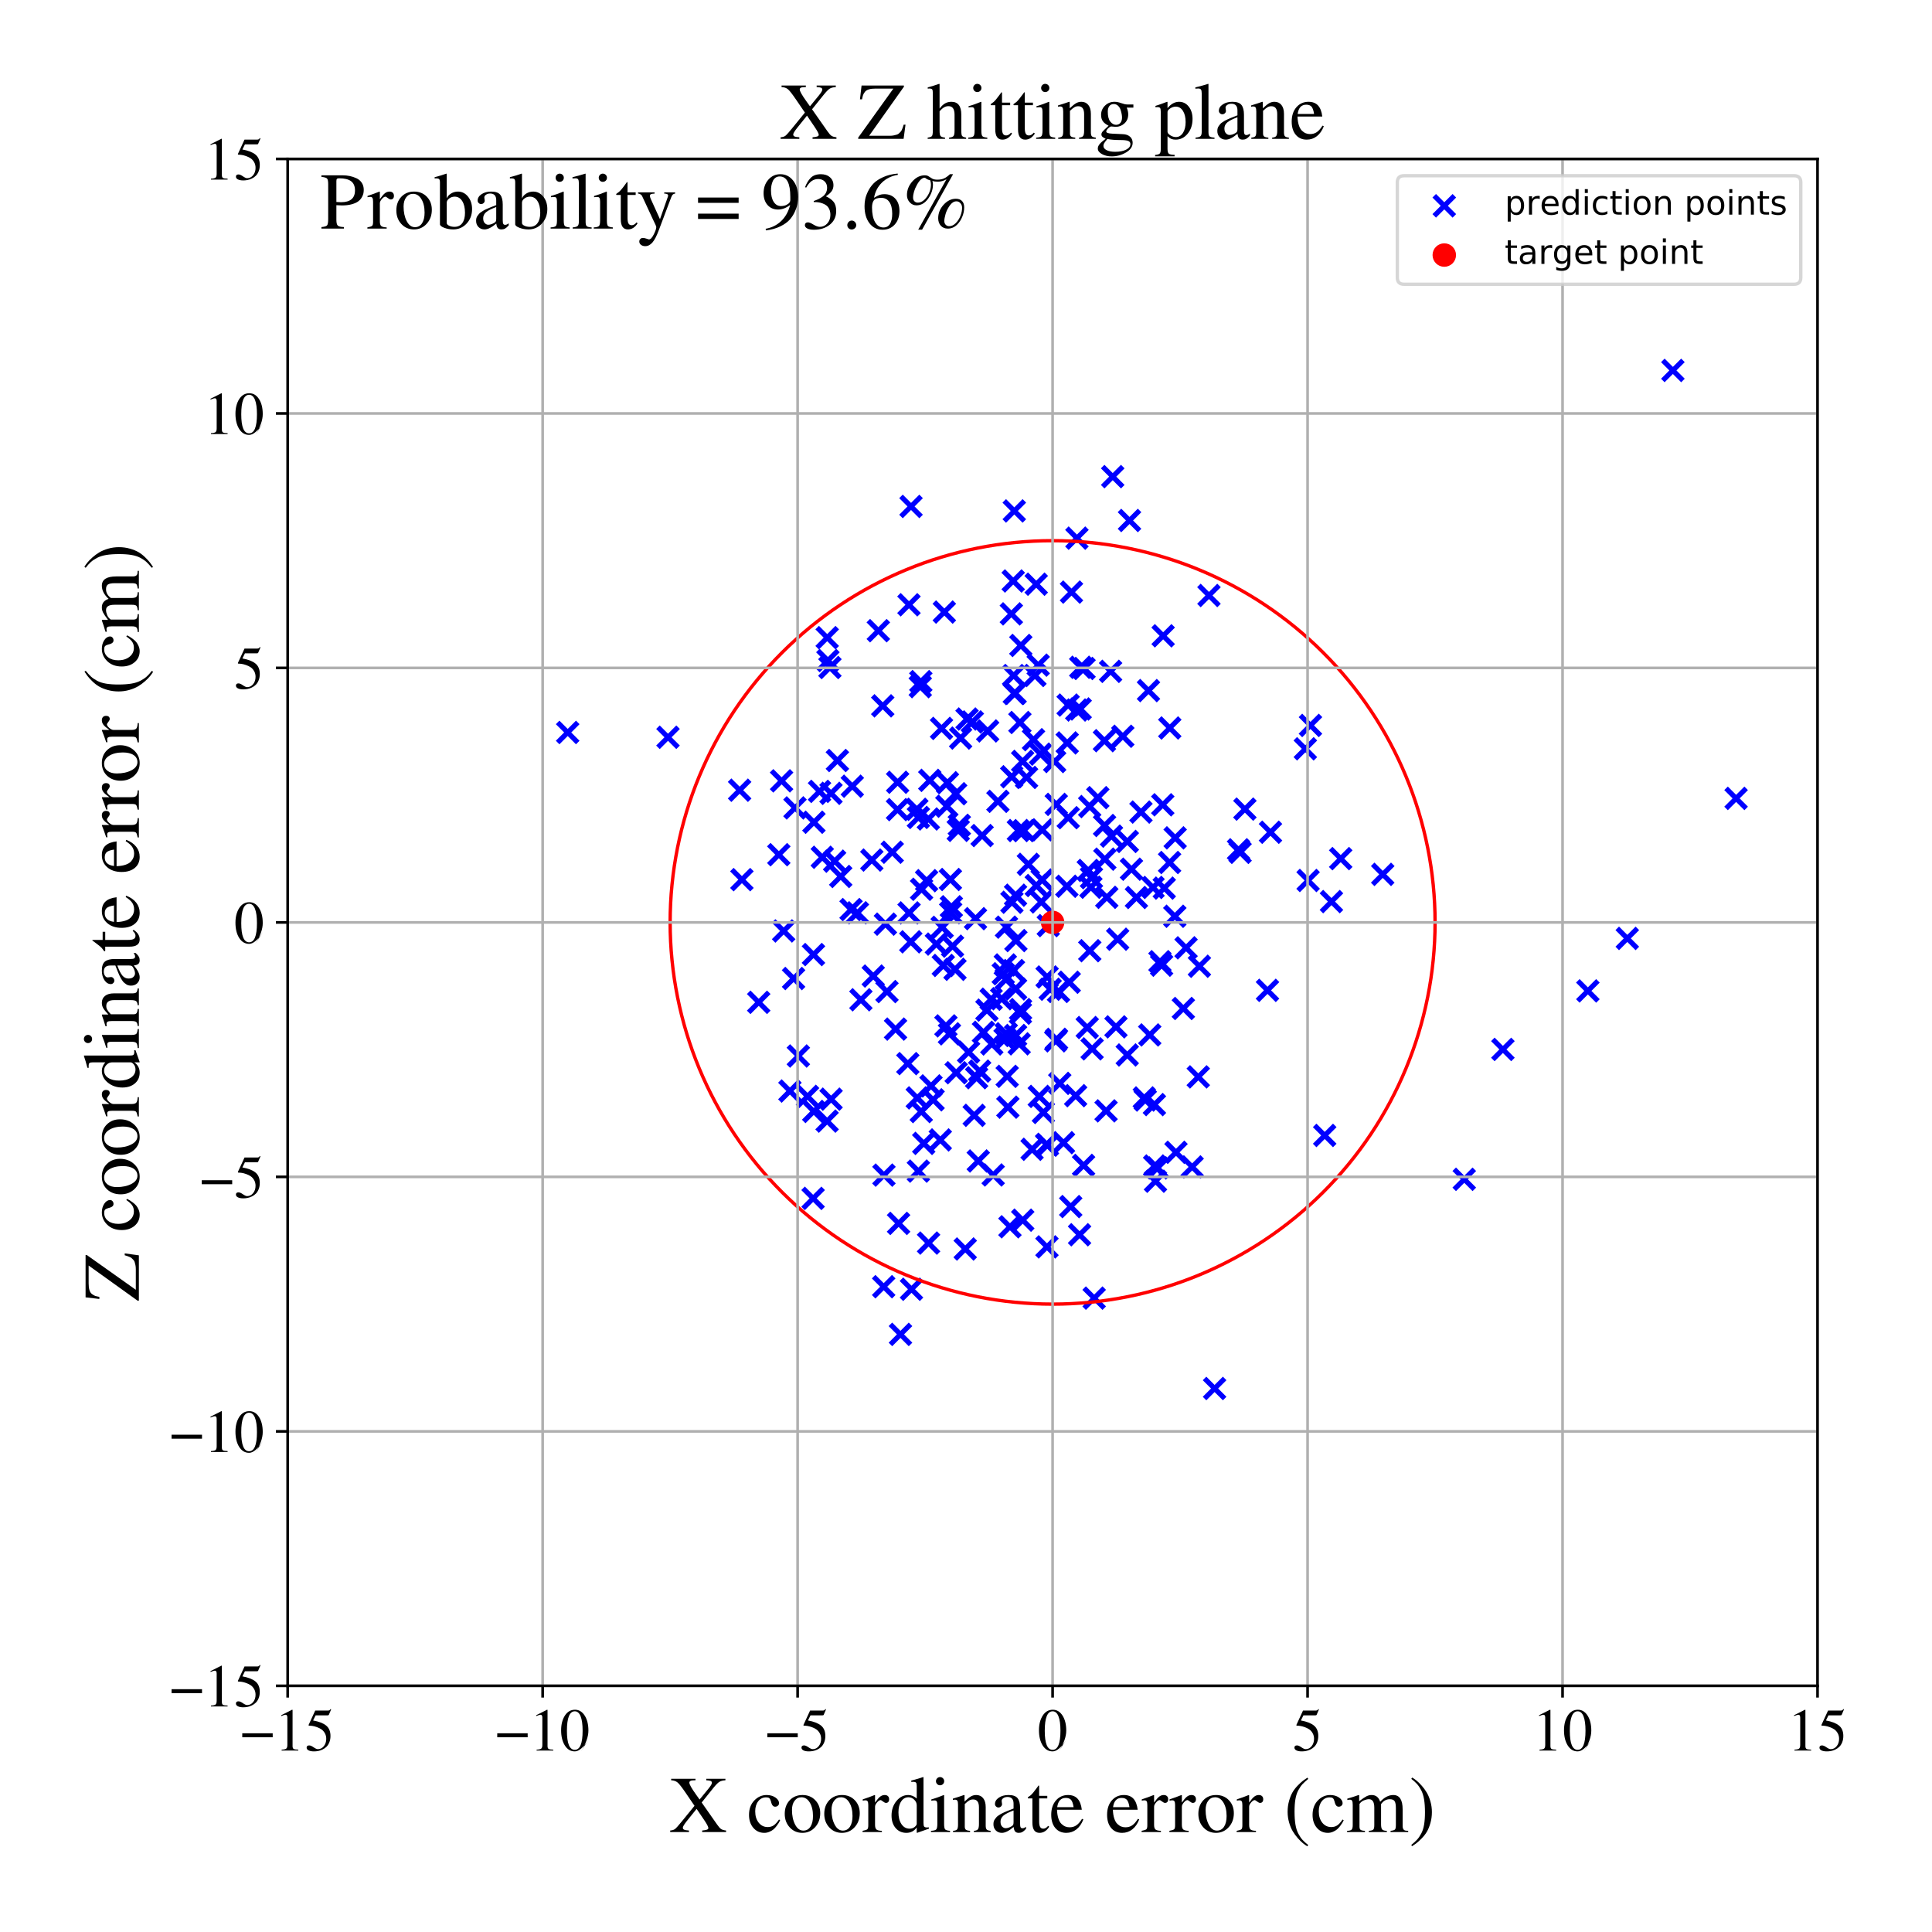 <?xml version="1.0" encoding="utf-8" standalone="no"?>
<!DOCTYPE svg PUBLIC "-//W3C//DTD SVG 1.1//EN"
  "http://www.w3.org/Graphics/SVG/1.1/DTD/svg11.dtd">
<!-- Created with matplotlib (https://matplotlib.org/) -->
<svg height="576pt" version="1.1" viewBox="0 0 576 576" width="576pt" xmlns="http://www.w3.org/2000/svg" xmlns:xlink="http://www.w3.org/1999/xlink">
 <defs>
  <style type="text/css">
*{stroke-linecap:butt;stroke-linejoin:round;}
  </style>
 </defs>
 <g id="figure_1">
  <g id="patch_1">
   <path d="M 0 576 
L 576 576 
L 576 0 
L 0 0 
z
" style="fill:#ffffff;"/>
  </g>
  <g id="axes_1">
   <g id="patch_2">
    <path d="M 85.766 502.609 
L 541.875 502.609 
L 541.875 47.391 
L 85.766 47.391 
z
" style="fill:#ffffff;"/>
   </g>
   <g id="PathCollection_1">
    <defs>
     <path d="M -3 3 
L 3 -3 
M -3 -3 
L 3 3 
" id="mc098a4735f" style="stroke:#0000ff;stroke-width:1.5;"/>
    </defs>
    <g clip-path="url(#pca23da1cc1)">
     <use style="fill:#0000ff;stroke:#0000ff;stroke-width:1.5;" x="247.749" xlink:href="#mc098a4735f" y="236.522"/>
     <use style="fill:#0000ff;stroke:#0000ff;stroke-width:1.5;" x="267.618" xlink:href="#mc098a4735f" y="233.223"/>
     <use style="fill:#0000ff;stroke:#0000ff;stroke-width:1.5;" x="300.487" xlink:href="#mc098a4735f" y="330.086"/>
     <use style="fill:#0000ff;stroke:#0000ff;stroke-width:1.5;" x="295.498" xlink:href="#mc098a4735f" y="297.899"/>
     <use style="fill:#0000ff;stroke:#0000ff;stroke-width:1.5;" x="304.268" xlink:href="#mc098a4735f" y="300.984"/>
     <use style="fill:#0000ff;stroke:#0000ff;stroke-width:1.5;" x="314.99" xlink:href="#mc098a4735f" y="309.852"/>
     <use style="fill:#0000ff;stroke:#0000ff;stroke-width:1.5;" x="346.322" xlink:href="#mc098a4735f" y="287.758"/>
     <use style="fill:#0000ff;stroke:#0000ff;stroke-width:1.5;" x="308.542" xlink:href="#mc098a4735f" y="201.391"/>
     <use style="fill:#0000ff;stroke:#0000ff;stroke-width:1.5;" x="342.405" xlink:href="#mc098a4735f" y="205.89"/>
     <use style="fill:#0000ff;stroke:#0000ff;stroke-width:1.5;" x="268.465" xlink:href="#mc098a4735f" y="397.831"/>
     <use style="fill:#0000ff;stroke:#0000ff;stroke-width:1.5;" x="345.113" xlink:href="#mc098a4735f" y="348.2"/>
     <use style="fill:#0000ff;stroke:#0000ff;stroke-width:1.5;" x="312.265" xlink:href="#mc098a4735f" y="341.425"/>
     <use style="fill:#0000ff;stroke:#0000ff;stroke-width:1.5;" x="389.996" xlink:href="#mc098a4735f" y="262.502"/>
     <use style="fill:#0000ff;stroke:#0000ff;stroke-width:1.5;" x="302.4" xlink:href="#mc098a4735f" y="152.327"/>
     <use style="fill:#0000ff;stroke:#0000ff;stroke-width:1.5;" x="302.774" xlink:href="#mc098a4735f" y="266.893"/>
     <use style="fill:#0000ff;stroke:#0000ff;stroke-width:1.5;" x="263.46" xlink:href="#mc098a4735f" y="383.614"/>
     <use style="fill:#0000ff;stroke:#0000ff;stroke-width:1.5;" x="299.107" xlink:href="#mc098a4735f" y="290.3"/>
     <use style="fill:#0000ff;stroke:#0000ff;stroke-width:1.5;" x="317.072" xlink:href="#mc098a4735f" y="340.678"/>
     <use style="fill:#0000ff;stroke:#0000ff;stroke-width:1.5;" x="293.207" xlink:href="#mc098a4735f" y="307.768"/>
     <use style="fill:#0000ff;stroke:#0000ff;stroke-width:1.5;" x="348.753" xlink:href="#mc098a4735f" y="217.038"/>
     <use style="fill:#0000ff;stroke:#0000ff;stroke-width:1.5;" x="276.84" xlink:href="#mc098a4735f" y="370.604"/>
     <use style="fill:#0000ff;stroke:#0000ff;stroke-width:1.5;" x="331.112" xlink:href="#mc098a4735f" y="200.153"/>
     <use style="fill:#0000ff;stroke:#0000ff;stroke-width:1.5;" x="362.117" xlink:href="#mc098a4735f" y="413.961"/>
     <use style="fill:#0000ff;stroke:#0000ff;stroke-width:1.5;" x="390.7" xlink:href="#mc098a4735f" y="216.278"/>
     <use style="fill:#0000ff;stroke:#0000ff;stroke-width:1.5;" x="267.578" xlink:href="#mc098a4735f" y="241.375"/>
     <use style="fill:#0000ff;stroke:#0000ff;stroke-width:1.5;" x="305.259" xlink:href="#mc098a4735f" y="247.643"/>
     <use style="fill:#0000ff;stroke:#0000ff;stroke-width:1.5;" x="485.158" xlink:href="#mc098a4735f" y="279.773"/>
     <use style="fill:#0000ff;stroke:#0000ff;stroke-width:1.5;" x="304.915" xlink:href="#mc098a4735f" y="363.775"/>
     <use style="fill:#0000ff;stroke:#0000ff;stroke-width:1.5;" x="360.436" xlink:href="#mc098a4735f" y="177.535"/>
     <use style="fill:#0000ff;stroke:#0000ff;stroke-width:1.5;" x="344.502" xlink:href="#mc098a4735f" y="352.159"/>
     <use style="fill:#0000ff;stroke:#0000ff;stroke-width:1.5;" x="340.163" xlink:href="#mc098a4735f" y="242.105"/>
     <use style="fill:#0000ff;stroke:#0000ff;stroke-width:1.5;" x="226.203" xlink:href="#mc098a4735f" y="298.83"/>
     <use style="fill:#0000ff;stroke:#0000ff;stroke-width:1.5;" x="314.743" xlink:href="#mc098a4735f" y="310.312"/>
     <use style="fill:#0000ff;stroke:#0000ff;stroke-width:1.5;" x="296.105" xlink:href="#mc098a4735f" y="350.297"/>
     <use style="fill:#0000ff;stroke:#0000ff;stroke-width:1.5;" x="322.201" xlink:href="#mc098a4735f" y="198.942"/>
     <use style="fill:#0000ff;stroke:#0000ff;stroke-width:1.5;" x="263.536" xlink:href="#mc098a4735f" y="350.343"/>
     <use style="fill:#0000ff;stroke:#0000ff;stroke-width:1.5;" x="313.104" xlink:href="#mc098a4735f" y="294.926"/>
     <use style="fill:#0000ff;stroke:#0000ff;stroke-width:1.5;" x="371.149" xlink:href="#mc098a4735f" y="241.226"/>
     <use style="fill:#0000ff;stroke:#0000ff;stroke-width:1.5;" x="302.151" xlink:href="#mc098a4735f" y="289.351"/>
     <use style="fill:#0000ff;stroke:#0000ff;stroke-width:1.5;" x="261.87" xlink:href="#mc098a4735f" y="188.033"/>
     <use style="fill:#0000ff;stroke:#0000ff;stroke-width:1.5;" x="247.425" xlink:href="#mc098a4735f" y="199.005"/>
     <use style="fill:#0000ff;stroke:#0000ff;stroke-width:1.5;" x="325.603" xlink:href="#mc098a4735f" y="312.702"/>
     <use style="fill:#0000ff;stroke:#0000ff;stroke-width:1.5;" x="308.935" xlink:href="#mc098a4735f" y="174.169"/>
     <use style="fill:#0000ff;stroke:#0000ff;stroke-width:1.5;" x="246.834" xlink:href="#mc098a4735f" y="196.932"/>
     <use style="fill:#0000ff;stroke:#0000ff;stroke-width:1.5;" x="329.272" xlink:href="#mc098a4735f" y="220.827"/>
     <use style="fill:#0000ff;stroke:#0000ff;stroke-width:1.5;" x="311.075" xlink:href="#mc098a4735f" y="331.666"/>
     <use style="fill:#0000ff;stroke:#0000ff;stroke-width:1.5;" x="290.437" xlink:href="#mc098a4735f" y="332.521"/>
     <use style="fill:#0000ff;stroke:#0000ff;stroke-width:1.5;" x="260.35" xlink:href="#mc098a4735f" y="290.997"/>
     <use style="fill:#0000ff;stroke:#0000ff;stroke-width:1.5;" x="346.664" xlink:href="#mc098a4735f" y="239.942"/>
     <use style="fill:#0000ff;stroke:#0000ff;stroke-width:1.5;" x="329.759" xlink:href="#mc098a4735f" y="331.188"/>
     <use style="fill:#0000ff;stroke:#0000ff;stroke-width:1.5;" x="302.197" xlink:href="#mc098a4735f" y="201.4"/>
     <use style="fill:#0000ff;stroke:#0000ff;stroke-width:1.5;" x="284.72" xlink:href="#mc098a4735f" y="288.988"/>
     <use style="fill:#0000ff;stroke:#0000ff;stroke-width:1.5;" x="283.067" xlink:href="#mc098a4735f" y="308.221"/>
     <use style="fill:#0000ff;stroke:#0000ff;stroke-width:1.5;" x="352.799" xlink:href="#mc098a4735f" y="300.663"/>
     <use style="fill:#0000ff;stroke:#0000ff;stroke-width:1.5;" x="345.818" xlink:href="#mc098a4735f" y="286.717"/>
     <use style="fill:#0000ff;stroke:#0000ff;stroke-width:1.5;" x="266.997" xlink:href="#mc098a4735f" y="306.811"/>
     <use style="fill:#0000ff;stroke:#0000ff;stroke-width:1.5;" x="324.88" xlink:href="#mc098a4735f" y="240.463"/>
     <use style="fill:#0000ff;stroke:#0000ff;stroke-width:1.5;" x="309.522" xlink:href="#mc098a4735f" y="198.3"/>
     <use style="fill:#0000ff;stroke:#0000ff;stroke-width:1.5;" x="312.184" xlink:href="#mc098a4735f" y="291.27"/>
     <use style="fill:#0000ff;stroke:#0000ff;stroke-width:1.5;" x="245.153" xlink:href="#mc098a4735f" y="255.587"/>
     <use style="fill:#0000ff;stroke:#0000ff;stroke-width:1.5;" x="280.891" xlink:href="#mc098a4735f" y="276.47"/>
     <use style="fill:#0000ff;stroke:#0000ff;stroke-width:1.5;" x="236.595" xlink:href="#mc098a4735f" y="291.731"/>
     <use style="fill:#0000ff;stroke:#0000ff;stroke-width:1.5;" x="274.368" xlink:href="#mc098a4735f" y="204.716"/>
     <use style="fill:#0000ff;stroke:#0000ff;stroke-width:1.5;" x="301.695" xlink:href="#mc098a4735f" y="268.991"/>
     <use style="fill:#0000ff;stroke:#0000ff;stroke-width:1.5;" x="302.784" xlink:href="#mc098a4735f" y="294.84"/>
     <use style="fill:#0000ff;stroke:#0000ff;stroke-width:1.5;" x="235.504" xlink:href="#mc098a4735f" y="325.275"/>
     <use style="fill:#0000ff;stroke:#0000ff;stroke-width:1.5;" x="290.838" xlink:href="#mc098a4735f" y="273.884"/>
     <use style="fill:#0000ff;stroke:#0000ff;stroke-width:1.5;" x="312.037" xlink:href="#mc098a4735f" y="341.171"/>
     <use style="fill:#0000ff;stroke:#0000ff;stroke-width:1.5;" x="246.62" xlink:href="#mc098a4735f" y="190.107"/>
     <use style="fill:#0000ff;stroke:#0000ff;stroke-width:1.5;" x="199.157" xlink:href="#mc098a4735f" y="219.805"/>
     <use style="fill:#0000ff;stroke:#0000ff;stroke-width:1.5;" x="299.643" xlink:href="#mc098a4735f" y="309.802"/>
     <use style="fill:#0000ff;stroke:#0000ff;stroke-width:1.5;" x="242.612" xlink:href="#mc098a4735f" y="331.356"/>
     <use style="fill:#0000ff;stroke:#0000ff;stroke-width:1.5;" x="355.421" xlink:href="#mc098a4735f" y="347.902"/>
     <use style="fill:#0000ff;stroke:#0000ff;stroke-width:1.5;" x="300.008" xlink:href="#mc098a4735f" y="308.198"/>
     <use style="fill:#0000ff;stroke:#0000ff;stroke-width:1.5;" x="315.581" xlink:href="#mc098a4735f" y="295.596"/>
     <use style="fill:#0000ff;stroke:#0000ff;stroke-width:1.5;" x="325.408" xlink:href="#mc098a4735f" y="261.67"/>
     <use style="fill:#0000ff;stroke:#0000ff;stroke-width:1.5;" x="319.448" xlink:href="#mc098a4735f" y="176.526"/>
     <use style="fill:#0000ff;stroke:#0000ff;stroke-width:1.5;" x="315.953" xlink:href="#mc098a4735f" y="322.997"/>
     <use style="fill:#0000ff;stroke:#0000ff;stroke-width:1.5;" x="331.377" xlink:href="#mc098a4735f" y="249.288"/>
     <use style="fill:#0000ff;stroke:#0000ff;stroke-width:1.5;" x="280.337" xlink:href="#mc098a4735f" y="339.857"/>
     <use style="fill:#0000ff;stroke:#0000ff;stroke-width:1.5;" x="263.183" xlink:href="#mc098a4735f" y="210.439"/>
     <use style="fill:#0000ff;stroke:#0000ff;stroke-width:1.5;" x="326.215" xlink:href="#mc098a4735f" y="387.018"/>
     <use style="fill:#0000ff;stroke:#0000ff;stroke-width:1.5;" x="271.026" xlink:href="#mc098a4735f" y="272.168"/>
     <use style="fill:#0000ff;stroke:#0000ff;stroke-width:1.5;" x="286.4" xlink:href="#mc098a4735f" y="220.046"/>
     <use style="fill:#0000ff;stroke:#0000ff;stroke-width:1.5;" x="232.194" xlink:href="#mc098a4735f" y="254.815"/>
     <use style="fill:#0000ff;stroke:#0000ff;stroke-width:1.5;" x="357.252" xlink:href="#mc098a4735f" y="321.058"/>
     <use style="fill:#0000ff;stroke:#0000ff;stroke-width:1.5;" x="302.078" xlink:href="#mc098a4735f" y="173.214"/>
     <use style="fill:#0000ff;stroke:#0000ff;stroke-width:1.5;" x="306.591" xlink:href="#mc098a4735f" y="257.69"/>
     <use style="fill:#0000ff;stroke:#0000ff;stroke-width:1.5;" x="741.109" xlink:href="#mc098a4735f" y="337.892"/>
     <use style="fill:#0000ff;stroke:#0000ff;stroke-width:1.5;" x="310.7" xlink:href="#mc098a4735f" y="262.35"/>
     <use style="fill:#0000ff;stroke:#0000ff;stroke-width:1.5;" x="299.721" xlink:href="#mc098a4735f" y="287.682"/>
     <use style="fill:#0000ff;stroke:#0000ff;stroke-width:1.5;" x="396.956" xlink:href="#mc098a4735f" y="268.8"/>
     <use style="fill:#0000ff;stroke:#0000ff;stroke-width:1.5;" x="289.888" xlink:href="#mc098a4735f" y="215.238"/>
     <use style="fill:#0000ff;stroke:#0000ff;stroke-width:1.5;" x="273.807" xlink:href="#mc098a4735f" y="349.147"/>
     <use style="fill:#0000ff;stroke:#0000ff;stroke-width:1.5;" x="350.255" xlink:href="#mc098a4735f" y="273.173"/>
     <use style="fill:#0000ff;stroke:#0000ff;stroke-width:1.5;" x="282.285" xlink:href="#mc098a4735f" y="240.361"/>
     <use style="fill:#0000ff;stroke:#0000ff;stroke-width:1.5;" x="324.904" xlink:href="#mc098a4735f" y="283.437"/>
     <use style="fill:#0000ff;stroke:#0000ff;stroke-width:1.5;" x="303.613" xlink:href="#mc098a4735f" y="247.615"/>
     <use style="fill:#0000ff;stroke:#0000ff;stroke-width:1.5;" x="319.225" xlink:href="#mc098a4735f" y="359.727"/>
     <use style="fill:#0000ff;stroke:#0000ff;stroke-width:1.5;" x="329.389" xlink:href="#mc098a4735f" y="256.145"/>
     <use style="fill:#0000ff;stroke:#0000ff;stroke-width:1.5;" x="350.607" xlink:href="#mc098a4735f" y="343.544"/>
     <use style="fill:#0000ff;stroke:#0000ff;stroke-width:1.5;" x="238.02" xlink:href="#mc098a4735f" y="314.831"/>
     <use style="fill:#0000ff;stroke:#0000ff;stroke-width:1.5;" x="264.44" xlink:href="#mc098a4735f" y="295.625"/>
     <use style="fill:#0000ff;stroke:#0000ff;stroke-width:1.5;" x="275.399" xlink:href="#mc098a4735f" y="340.887"/>
     <use style="fill:#0000ff;stroke:#0000ff;stroke-width:1.5;" x="248.834" xlink:href="#mc098a4735f" y="256.745"/>
     <use style="fill:#0000ff;stroke:#0000ff;stroke-width:1.5;" x="283.636" xlink:href="#mc098a4735f" y="270.34"/>
     <use style="fill:#0000ff;stroke:#0000ff;stroke-width:1.5;" x="334.747" xlink:href="#mc098a4735f" y="219.51"/>
     <use style="fill:#0000ff;stroke:#0000ff;stroke-width:1.5;" x="342.784" xlink:href="#mc098a4735f" y="308.549"/>
     <use style="fill:#0000ff;stroke:#0000ff;stroke-width:1.5;" x="473.401" xlink:href="#mc098a4735f" y="295.423"/>
     <use style="fill:#0000ff;stroke:#0000ff;stroke-width:1.5;" x="254.105" xlink:href="#mc098a4735f" y="234.4"/>
     <use style="fill:#0000ff;stroke:#0000ff;stroke-width:1.5;" x="283.988" xlink:href="#mc098a4735f" y="282.088"/>
     <use style="fill:#0000ff;stroke:#0000ff;stroke-width:1.5;" x="323.055" xlink:href="#mc098a4735f" y="347.441"/>
     <use style="fill:#0000ff;stroke:#0000ff;stroke-width:1.5;" x="280.703" xlink:href="#mc098a4735f" y="217.167"/>
     <use style="fill:#0000ff;stroke:#0000ff;stroke-width:1.5;" x="301.63" xlink:href="#mc098a4735f" y="231.579"/>
     <use style="fill:#0000ff;stroke:#0000ff;stroke-width:1.5;" x="283.351" xlink:href="#mc098a4735f" y="262.21"/>
     <use style="fill:#0000ff;stroke:#0000ff;stroke-width:1.5;" x="295.691" xlink:href="#mc098a4735f" y="311.246"/>
     <use style="fill:#0000ff;stroke:#0000ff;stroke-width:1.5;" x="353.615" xlink:href="#mc098a4735f" y="282.579"/>
     <use style="fill:#0000ff;stroke:#0000ff;stroke-width:1.5;" x="270.999" xlink:href="#mc098a4735f" y="180.303"/>
     <use style="fill:#0000ff;stroke:#0000ff;stroke-width:1.5;" x="286.011" xlink:href="#mc098a4735f" y="246.059"/>
     <use style="fill:#0000ff;stroke:#0000ff;stroke-width:1.5;" x="291.656" xlink:href="#mc098a4735f" y="346.124"/>
     <use style="fill:#0000ff;stroke:#0000ff;stroke-width:1.5;" x="332.708" xlink:href="#mc098a4735f" y="306.144"/>
     <use style="fill:#0000ff;stroke:#0000ff;stroke-width:1.5;" x="389.173" xlink:href="#mc098a4735f" y="223.243"/>
     <use style="fill:#0000ff;stroke:#0000ff;stroke-width:1.5;" x="327.301" xlink:href="#mc098a4735f" y="237.81"/>
     <use style="fill:#0000ff;stroke:#0000ff;stroke-width:1.5;" x="314.438" xlink:href="#mc098a4735f" y="227.043"/>
     <use style="fill:#0000ff;stroke:#0000ff;stroke-width:1.5;" x="323.197" xlink:href="#mc098a4735f" y="199.295"/>
     <use style="fill:#0000ff;stroke:#0000ff;stroke-width:1.5;" x="308.956" xlink:href="#mc098a4735f" y="264.005"/>
     <use style="fill:#0000ff;stroke:#0000ff;stroke-width:1.5;" x="312.138" xlink:href="#mc098a4735f" y="371.74"/>
     <use style="fill:#0000ff;stroke:#0000ff;stroke-width:1.5;" x="301.101" xlink:href="#mc098a4735f" y="365.751"/>
     <use style="fill:#0000ff;stroke:#0000ff;stroke-width:1.5;" x="436.554" xlink:href="#mc098a4735f" y="351.594"/>
     <use style="fill:#0000ff;stroke:#0000ff;stroke-width:1.5;" x="344.237" xlink:href="#mc098a4735f" y="347.62"/>
     <use style="fill:#0000ff;stroke:#0000ff;stroke-width:1.5;" x="266.013" xlink:href="#mc098a4735f" y="254.081"/>
     <use style="fill:#0000ff;stroke:#0000ff;stroke-width:1.5;" x="274.665" xlink:href="#mc098a4735f" y="331.396"/>
     <use style="fill:#0000ff;stroke:#0000ff;stroke-width:1.5;" x="276.254" xlink:href="#mc098a4735f" y="262.559"/>
     <use style="fill:#0000ff;stroke:#0000ff;stroke-width:1.5;" x="288.315" xlink:href="#mc098a4735f" y="214.365"/>
     <use style="fill:#0000ff;stroke:#0000ff;stroke-width:1.5;" x="169.25" xlink:href="#mc098a4735f" y="218.376"/>
     <use style="fill:#0000ff;stroke:#0000ff;stroke-width:1.5;" x="394.944" xlink:href="#mc098a4735f" y="338.515"/>
     <use style="fill:#0000ff;stroke:#0000ff;stroke-width:1.5;" x="308.125" xlink:href="#mc098a4735f" y="220.527"/>
     <use style="fill:#0000ff;stroke:#0000ff;stroke-width:1.5;" x="271.613" xlink:href="#mc098a4735f" y="150.99"/>
     <use style="fill:#0000ff;stroke:#0000ff;stroke-width:1.5;" x="253.731" xlink:href="#mc098a4735f" y="271.179"/>
     <use style="fill:#0000ff;stroke:#0000ff;stroke-width:1.5;" x="347.11" xlink:href="#mc098a4735f" y="264.781"/>
     <use style="fill:#0000ff;stroke:#0000ff;stroke-width:1.5;" x="341.444" xlink:href="#mc098a4735f" y="327.96"/>
     <use style="fill:#0000ff;stroke:#0000ff;stroke-width:1.5;" x="318.48" xlink:href="#mc098a4735f" y="243.785"/>
     <use style="fill:#0000ff;stroke:#0000ff;stroke-width:1.5;" x="267.901" xlink:href="#mc098a4735f" y="364.739"/>
     <use style="fill:#0000ff;stroke:#0000ff;stroke-width:1.5;" x="337.333" xlink:href="#mc098a4735f" y="259.141"/>
     <use style="fill:#0000ff;stroke:#0000ff;stroke-width:1.5;" x="318.78" xlink:href="#mc098a4735f" y="292.842"/>
     <use style="fill:#0000ff;stroke:#0000ff;stroke-width:1.5;" x="292.072" xlink:href="#mc098a4735f" y="319.333"/>
     <use style="fill:#0000ff;stroke:#0000ff;stroke-width:1.5;" x="242.42" xlink:href="#mc098a4735f" y="357.277"/>
     <use style="fill:#0000ff;stroke:#0000ff;stroke-width:1.5;" x="310.722" xlink:href="#mc098a4735f" y="247.401"/>
     <use style="fill:#0000ff;stroke:#0000ff;stroke-width:1.5;" x="244.334" xlink:href="#mc098a4735f" y="235.942"/>
     <use style="fill:#0000ff;stroke:#0000ff;stroke-width:1.5;" x="314.914" xlink:href="#mc098a4735f" y="239.816"/>
     <use style="fill:#0000ff;stroke:#0000ff;stroke-width:1.5;" x="277.569" xlink:href="#mc098a4735f" y="323.75"/>
     <use style="fill:#0000ff;stroke:#0000ff;stroke-width:1.5;" x="294.455" xlink:href="#mc098a4735f" y="217.918"/>
     <use style="fill:#0000ff;stroke:#0000ff;stroke-width:1.5;" x="259.924" xlink:href="#mc098a4735f" y="256.412"/>
     <use style="fill:#0000ff;stroke:#0000ff;stroke-width:1.5;" x="310.444" xlink:href="#mc098a4735f" y="268.904"/>
     <use style="fill:#0000ff;stroke:#0000ff;stroke-width:1.5;" x="318.067" xlink:href="#mc098a4735f" y="264.228"/>
     <use style="fill:#0000ff;stroke:#0000ff;stroke-width:1.5;" x="312.528" xlink:href="#mc098a4735f" y="275.958"/>
     <use style="fill:#0000ff;stroke:#0000ff;stroke-width:1.5;" x="274.529" xlink:href="#mc098a4735f" y="203.221"/>
     <use style="fill:#0000ff;stroke:#0000ff;stroke-width:1.5;" x="294.233" xlink:href="#mc098a4735f" y="301.147"/>
     <use style="fill:#0000ff;stroke:#0000ff;stroke-width:1.5;" x="221.187" xlink:href="#mc098a4735f" y="262.254"/>
     <use style="fill:#0000ff;stroke:#0000ff;stroke-width:1.5;" x="288.769" xlink:href="#mc098a4735f" y="313.682"/>
     <use style="fill:#0000ff;stroke:#0000ff;stroke-width:1.5;" x="247.779" xlink:href="#mc098a4735f" y="327.7"/>
     <use style="fill:#0000ff;stroke:#0000ff;stroke-width:1.5;" x="279.172" xlink:href="#mc098a4735f" y="281.464"/>
     <use style="fill:#0000ff;stroke:#0000ff;stroke-width:1.5;" x="281.543" xlink:href="#mc098a4735f" y="182.478"/>
     <use style="fill:#0000ff;stroke:#0000ff;stroke-width:1.5;" x="318.178" xlink:href="#mc098a4735f" y="221.491"/>
     <use style="fill:#0000ff;stroke:#0000ff;stroke-width:1.5;" x="324.148" xlink:href="#mc098a4735f" y="306.347"/>
     <use style="fill:#0000ff;stroke:#0000ff;stroke-width:1.5;" x="320.688" xlink:href="#mc098a4735f" y="326.658"/>
     <use style="fill:#0000ff;stroke:#0000ff;stroke-width:1.5;" x="282.464" xlink:href="#mc098a4735f" y="233.354"/>
     <use style="fill:#0000ff;stroke:#0000ff;stroke-width:1.5;" x="263.972" xlink:href="#mc098a4735f" y="275.519"/>
     <use style="fill:#0000ff;stroke:#0000ff;stroke-width:1.5;" x="336.075" xlink:href="#mc098a4735f" y="314.529"/>
     <use style="fill:#0000ff;stroke:#0000ff;stroke-width:1.5;" x="341.158" xlink:href="#mc098a4735f" y="327.323"/>
     <use style="fill:#0000ff;stroke:#0000ff;stroke-width:1.5;" x="298.636" xlink:href="#mc098a4735f" y="297.761"/>
     <use style="fill:#0000ff;stroke:#0000ff;stroke-width:1.5;" x="302.782" xlink:href="#mc098a4735f" y="308.71"/>
     <use style="fill:#0000ff;stroke:#0000ff;stroke-width:1.5;" x="309.846" xlink:href="#mc098a4735f" y="326.876"/>
     <use style="fill:#0000ff;stroke:#0000ff;stroke-width:1.5;" x="399.716" xlink:href="#mc098a4735f" y="255.986"/>
     <use style="fill:#0000ff;stroke:#0000ff;stroke-width:1.5;" x="273.475" xlink:href="#mc098a4735f" y="327.32"/>
     <use style="fill:#0000ff;stroke:#0000ff;stroke-width:1.5;" x="250.652" xlink:href="#mc098a4735f" y="261.307"/>
     <use style="fill:#0000ff;stroke:#0000ff;stroke-width:1.5;" x="310.209" xlink:href="#mc098a4735f" y="224.833"/>
     <use style="fill:#0000ff;stroke:#0000ff;stroke-width:1.5;" x="287.773" xlink:href="#mc098a4735f" y="372.37"/>
     <use style="fill:#0000ff;stroke:#0000ff;stroke-width:1.5;" x="274.755" xlink:href="#mc098a4735f" y="265.125"/>
     <use style="fill:#0000ff;stroke:#0000ff;stroke-width:1.5;" x="307.7" xlink:href="#mc098a4735f" y="342.645"/>
     <use style="fill:#0000ff;stroke:#0000ff;stroke-width:1.5;" x="336.093" xlink:href="#mc098a4735f" y="250.861"/>
     <use style="fill:#0000ff;stroke:#0000ff;stroke-width:1.5;" x="276.772" xlink:href="#mc098a4735f" y="244.165"/>
     <use style="fill:#0000ff;stroke:#0000ff;stroke-width:1.5;" x="233.641" xlink:href="#mc098a4735f" y="277.547"/>
     <use style="fill:#0000ff;stroke:#0000ff;stroke-width:1.5;" x="300.071" xlink:href="#mc098a4735f" y="276.418"/>
     <use style="fill:#0000ff;stroke:#0000ff;stroke-width:1.5;" x="304.889" xlink:href="#mc098a4735f" y="226.994"/>
     <use style="fill:#0000ff;stroke:#0000ff;stroke-width:1.5;" x="517.596" xlink:href="#mc098a4735f" y="238.028"/>
     <use style="fill:#0000ff;stroke:#0000ff;stroke-width:1.5;" x="249.663" xlink:href="#mc098a4735f" y="226.734"/>
     <use style="fill:#0000ff;stroke:#0000ff;stroke-width:1.5;" x="343.756" xlink:href="#mc098a4735f" y="264.579"/>
     <use style="fill:#0000ff;stroke:#0000ff;stroke-width:1.5;" x="333.221" xlink:href="#mc098a4735f" y="280.013"/>
     <use style="fill:#0000ff;stroke:#0000ff;stroke-width:1.5;" x="329.311" xlink:href="#mc098a4735f" y="246.112"/>
     <use style="fill:#0000ff;stroke:#0000ff;stroke-width:1.5;" x="291.164" xlink:href="#mc098a4735f" y="321.307"/>
     <use style="fill:#0000ff;stroke:#0000ff;stroke-width:1.5;" x="273.811" xlink:href="#mc098a4735f" y="243.701"/>
     <use style="fill:#0000ff;stroke:#0000ff;stroke-width:1.5;" x="233.02" xlink:href="#mc098a4735f" y="232.798"/>
     <use style="fill:#0000ff;stroke:#0000ff;stroke-width:1.5;" x="240.755" xlink:href="#mc098a4735f" y="326.869"/>
     <use style="fill:#0000ff;stroke:#0000ff;stroke-width:1.5;" x="273.346" xlink:href="#mc098a4735f" y="241.284"/>
     <use style="fill:#0000ff;stroke:#0000ff;stroke-width:1.5;" x="336.75" xlink:href="#mc098a4735f" y="155.177"/>
     <use style="fill:#0000ff;stroke:#0000ff;stroke-width:1.5;" x="302.876" xlink:href="#mc098a4735f" y="280.418"/>
     <use style="fill:#0000ff;stroke:#0000ff;stroke-width:1.5;" x="329.976" xlink:href="#mc098a4735f" y="267.529"/>
     <use style="fill:#0000ff;stroke:#0000ff;stroke-width:1.5;" x="321.075" xlink:href="#mc098a4735f" y="160.443"/>
     <use style="fill:#0000ff;stroke:#0000ff;stroke-width:1.5;" x="237.016" xlink:href="#mc098a4735f" y="240.866"/>
     <use style="fill:#0000ff;stroke:#0000ff;stroke-width:1.5;" x="338.816" xlink:href="#mc098a4735f" y="267.58"/>
     <use style="fill:#0000ff;stroke:#0000ff;stroke-width:1.5;" x="344.174" xlink:href="#mc098a4735f" y="329.316"/>
     <use style="fill:#0000ff;stroke:#0000ff;stroke-width:1.5;" x="271.749" xlink:href="#mc098a4735f" y="384.377"/>
     <use style="fill:#0000ff;stroke:#0000ff;stroke-width:1.5;" x="281.227" xlink:href="#mc098a4735f" y="287.835"/>
     <use style="fill:#0000ff;stroke:#0000ff;stroke-width:1.5;" x="285.068" xlink:href="#mc098a4735f" y="319.819"/>
     <use style="fill:#0000ff;stroke:#0000ff;stroke-width:1.5;" x="321.019" xlink:href="#mc098a4735f" y="211.678"/>
     <use style="fill:#0000ff;stroke:#0000ff;stroke-width:1.5;" x="255.626" xlink:href="#mc098a4735f" y="272.144"/>
     <use style="fill:#0000ff;stroke:#0000ff;stroke-width:1.5;" x="271.539" xlink:href="#mc098a4735f" y="280.792"/>
     <use style="fill:#0000ff;stroke:#0000ff;stroke-width:1.5;" x="350.361" xlink:href="#mc098a4735f" y="249.797"/>
     <use style="fill:#0000ff;stroke:#0000ff;stroke-width:1.5;" x="318.452" xlink:href="#mc098a4735f" y="210.206"/>
     <use style="fill:#0000ff;stroke:#0000ff;stroke-width:1.5;" x="299.959" xlink:href="#mc098a4735f" y="291.945"/>
     <use style="fill:#0000ff;stroke:#0000ff;stroke-width:1.5;" x="242.66" xlink:href="#mc098a4735f" y="245.14"/>
     <use style="fill:#0000ff;stroke:#0000ff;stroke-width:1.5;" x="270.659" xlink:href="#mc098a4735f" y="317.104"/>
     <use style="fill:#0000ff;stroke:#0000ff;stroke-width:1.5;" x="304.344" xlink:href="#mc098a4735f" y="192.433"/>
     <use style="fill:#0000ff;stroke:#0000ff;stroke-width:1.5;" x="348.698" xlink:href="#mc098a4735f" y="257.145"/>
     <use style="fill:#0000ff;stroke:#0000ff;stroke-width:1.5;" x="322.042" xlink:href="#mc098a4735f" y="211.367"/>
     <use style="fill:#0000ff;stroke:#0000ff;stroke-width:1.5;" x="321.858" xlink:href="#mc098a4735f" y="368.122"/>
     <use style="fill:#0000ff;stroke:#0000ff;stroke-width:1.5;" x="304.069" xlink:href="#mc098a4735f" y="215.398"/>
     <use style="fill:#0000ff;stroke:#0000ff;stroke-width:1.5;" x="346.779" xlink:href="#mc098a4735f" y="189.558"/>
     <use style="fill:#0000ff;stroke:#0000ff;stroke-width:1.5;" x="377.884" xlink:href="#mc098a4735f" y="295.258"/>
     <use style="fill:#0000ff;stroke:#0000ff;stroke-width:1.5;" x="306.06" xlink:href="#mc098a4735f" y="231.784"/>
     <use style="fill:#0000ff;stroke:#0000ff;stroke-width:1.5;" x="283.431" xlink:href="#mc098a4735f" y="272.13"/>
     <use style="fill:#0000ff;stroke:#0000ff;stroke-width:1.5;" x="302.648" xlink:href="#mc098a4735f" y="206.682"/>
     <use style="fill:#0000ff;stroke:#0000ff;stroke-width:1.5;" x="412.245" xlink:href="#mc098a4735f" y="260.682"/>
     <use style="fill:#0000ff;stroke:#0000ff;stroke-width:1.5;" x="303.86" xlink:href="#mc098a4735f" y="311.202"/>
     <use style="fill:#0000ff;stroke:#0000ff;stroke-width:1.5;" x="357.59" xlink:href="#mc098a4735f" y="288.078"/>
     <use style="fill:#0000ff;stroke:#0000ff;stroke-width:1.5;" x="220.511" xlink:href="#mc098a4735f" y="235.59"/>
     <use style="fill:#0000ff;stroke:#0000ff;stroke-width:1.5;" x="242.528" xlink:href="#mc098a4735f" y="284.593"/>
     <use style="fill:#0000ff;stroke:#0000ff;stroke-width:1.5;" x="284.914" xlink:href="#mc098a4735f" y="236.64"/>
     <use style="fill:#0000ff;stroke:#0000ff;stroke-width:1.5;" x="331.739" xlink:href="#mc098a4735f" y="142.102"/>
     <use style="fill:#0000ff;stroke:#0000ff;stroke-width:1.5;" x="297.521" xlink:href="#mc098a4735f" y="238.906"/>
     <use style="fill:#0000ff;stroke:#0000ff;stroke-width:1.5;" x="277.202" xlink:href="#mc098a4735f" y="232.655"/>
     <use style="fill:#0000ff;stroke:#0000ff;stroke-width:1.5;" x="256.663" xlink:href="#mc098a4735f" y="298.066"/>
     <use style="fill:#0000ff;stroke:#0000ff;stroke-width:1.5;" x="300.285" xlink:href="#mc098a4735f" y="320.894"/>
     <use style="fill:#0000ff;stroke:#0000ff;stroke-width:1.5;" x="302.399" xlink:href="#mc098a4735f" y="206.748"/>
     <use style="fill:#0000ff;stroke:#0000ff;stroke-width:1.5;" x="304.221" xlink:href="#mc098a4735f" y="302.083"/>
     <use style="fill:#0000ff;stroke:#0000ff;stroke-width:1.5;" x="369.714" xlink:href="#mc098a4735f" y="254.117"/>
     <use style="fill:#0000ff;stroke:#0000ff;stroke-width:1.5;" x="278.185" xlink:href="#mc098a4735f" y="327.896"/>
     <use style="fill:#0000ff;stroke:#0000ff;stroke-width:1.5;" x="301.524" xlink:href="#mc098a4735f" y="183.02"/>
     <use style="fill:#0000ff;stroke:#0000ff;stroke-width:1.5;" x="325.239" xlink:href="#mc098a4735f" y="264.515"/>
     <use style="fill:#0000ff;stroke:#0000ff;stroke-width:1.5;" x="498.75" xlink:href="#mc098a4735f" y="110.441"/>
     <use style="fill:#0000ff;stroke:#0000ff;stroke-width:1.5;" x="324.45" xlink:href="#mc098a4735f" y="259.504"/>
     <use style="fill:#0000ff;stroke:#0000ff;stroke-width:1.5;" x="378.777" xlink:href="#mc098a4735f" y="248.125"/>
     <use style="fill:#0000ff;stroke:#0000ff;stroke-width:1.5;" x="292.811" xlink:href="#mc098a4735f" y="249.113"/>
     <use style="fill:#0000ff;stroke:#0000ff;stroke-width:1.5;" x="369.251" xlink:href="#mc098a4735f" y="253.347"/>
     <use style="fill:#0000ff;stroke:#0000ff;stroke-width:1.5;" x="246.591" xlink:href="#mc098a4735f" y="334.237"/>
     <use style="fill:#0000ff;stroke:#0000ff;stroke-width:1.5;" x="285.693" xlink:href="#mc098a4735f" y="247.564"/>
     <use style="fill:#0000ff;stroke:#0000ff;stroke-width:1.5;" x="448.069" xlink:href="#mc098a4735f" y="312.872"/>
     <use style="fill:#0000ff;stroke:#0000ff;stroke-width:1.5;" x="282.01" xlink:href="#mc098a4735f" y="305.853"/>
    </g>
   </g>
   <g id="PathCollection_2">
    <defs>
     <path d="M 0 3 
C 0.796 3 1.559 2.684 2.121 2.121 
C 2.684 1.559 3 0.796 3 0 
C 3 -0.796 2.684 -1.559 2.121 -2.121 
C 1.559 -2.684 0.796 -3 0 -3 
C -0.796 -3 -1.559 -2.684 -2.121 -2.121 
C -2.684 -1.559 -3 -0.796 -3 0 
C -3 0.796 -2.684 1.559 -2.121 2.121 
C -1.559 2.684 -0.796 3 0 3 
z
" id="m19742c5d44" style="stroke:#ff0000;"/>
    </defs>
    <g clip-path="url(#pca23da1cc1)">
     <use style="fill:#ff0000;stroke:#ff0000;" x="313.82" xlink:href="#m19742c5d44" y="275"/>
    </g>
   </g>
   <g id="patch_3">
    <path clip-path="url(#pca23da1cc1)" d="M 313.82 388.805 
C 344.061 388.805 373.067 376.814 394.45 355.472 
C 415.833 334.131 427.848 305.181 427.848 275 
C 427.848 244.819 415.833 215.869 394.45 194.528 
C 373.067 173.186 344.061 161.195 313.82 161.195 
C 283.58 161.195 254.574 173.186 233.191 194.528 
C 211.808 215.869 199.793 244.819 199.793 275 
C 199.793 305.181 211.808 334.131 233.191 355.472 
C 254.574 376.814 283.58 388.805 313.82 388.805 
z
" style="fill:none;stroke:#ff0000;stroke-linejoin:miter;"/>
   </g>
   <g id="matplotlib.axis_1">
    <g id="xtick_1">
     <g id="line2d_1">
      <path clip-path="url(#pca23da1cc1)" d="M 85.766 502.609 
L 85.766 47.391 
" style="fill:none;stroke:#b0b0b0;stroke-linecap:square;stroke-width:0.8;"/>
     </g>
     <g id="line2d_2">
      <defs>
       <path d="M 0 0 
L 0 3.5 
" id="mf96f0296be" style="stroke:#000000;stroke-width:0.8;"/>
      </defs>
      <g>
       <use style="stroke:#000000;stroke-width:0.8;" x="85.766" xlink:href="#mf96f0296be" y="502.609"/>
      </g>
     </g>
     <g id="text_1">
      <!-- −15 -->
      <defs>
       <path d="M 3 22 
L 3 28.594 
L 53.406 28.594 
L 53.406 22 
z
" id="FreeSerif-8722"/>
       <path d="M 18.297 59.297 
Q 16.5 59.297 11.094 57.094 
L 11.094 58.5 
L 29.094 67.594 
L 29.906 67.406 
L 29.906 7.406 
Q 29.906 3.797 31.703 2.688 
Q 33.5 1.594 39.406 1.5 
L 39.406 0 
L 11.797 0 
L 11.797 1.5 
Q 17.406 1.703 19.344 3.141 
Q 21.297 4.594 21.297 9.297 
L 21.297 54.594 
Q 21.297 59.297 18.297 59.297 
z
" id="FreeSerif-49"/>
       <path d="M 35.703 19.406 
Q 35.703 24.703 33.344 28.797 
Q 31 32.906 27.641 35.156 
Q 24.297 37.406 20.141 38.844 
Q 16 40.297 12.953 40.75 
Q 9.906 41.203 7.594 41.203 
Q 6.406 41.203 6.406 42 
Q 6.406 42.297 6.5 42.5 
L 17.406 66.203 
L 38.297 66.203 
Q 39.906 66.203 40.844 66.703 
Q 41.797 67.203 42.906 68.797 
L 43.797 68.094 
L 40 59.203 
Q 39.594 58.297 37.703 58.297 
L 18.094 58.297 
L 13.906 49.797 
Q 28.5 47.203 35.594 41.344 
Q 42.703 35.5 42.703 24.203 
Q 42.703 18.297 40.844 13.688 
Q 39 9.094 36.141 6.297 
Q 33.297 3.5 29.547 1.703 
Q 25.797 -0.094 22.344 -0.75 
Q 18.906 -1.406 15.406 -1.406 
Q 9.797 -1.406 6.5 0.25 
Q 3.203 1.906 3.203 4.797 
Q 3.203 8.5 7.5 8.5 
Q 10.297 8.5 14.75 5.391 
Q 19.203 2.297 21.797 2.297 
Q 27.703 2.297 31.703 7.25 
Q 35.703 12.203 35.703 19.406 
z
" id="FreeSerif-53"/>
      </defs>
      <g transform="translate(71.689 521.903)scale(0.18 -0.18)">
       <use xlink:href="#FreeSerif-8722"/>
       <use x="56.4" xlink:href="#FreeSerif-49"/>
       <use x="106.4" xlink:href="#FreeSerif-53"/>
      </g>
     </g>
    </g>
    <g id="xtick_2">
     <g id="line2d_3">
      <path clip-path="url(#pca23da1cc1)" d="M 161.784 502.609 
L 161.784 47.391 
" style="fill:none;stroke:#b0b0b0;stroke-linecap:square;stroke-width:0.8;"/>
     </g>
     <g id="line2d_4">
      <g>
       <use style="stroke:#000000;stroke-width:0.8;" x="161.784" xlink:href="#mf96f0296be" y="502.609"/>
      </g>
     </g>
     <g id="text_2">
      <!-- −10 -->
      <defs>
       <path d="M 47.594 17.797 
Q 35.203 -1.406 25 -1.406 
Q 14.797 -1.406 8.594 8.391 
Q 2.406 18.203 2.406 33.594 
Q 2.406 48.094 8.594 57.844 
Q 14.797 67.594 25.406 67.594 
Q 35.203 67.594 41.391 58 
Q 47.594 48.406 47.594 33 
Q 47.594 17.797 35.203 -1.406 
z
M 25.094 65 
Q 12 65 12 32.703 
Q 12 1.203 25 1.203 
Q 38 1.203 38 32.797 
Q 38 48.5 34.703 56.75 
Q 31.406 65 25.094 65 
z
" id="FreeSerif-48"/>
      </defs>
      <g transform="translate(147.707 521.903)scale(0.18 -0.18)">
       <use xlink:href="#FreeSerif-8722"/>
       <use x="56.4" xlink:href="#FreeSerif-49"/>
       <use x="106.4" xlink:href="#FreeSerif-48"/>
      </g>
     </g>
    </g>
    <g id="xtick_3">
     <g id="line2d_5">
      <path clip-path="url(#pca23da1cc1)" d="M 237.802 502.609 
L 237.802 47.391 
" style="fill:none;stroke:#b0b0b0;stroke-linecap:square;stroke-width:0.8;"/>
     </g>
     <g id="line2d_6">
      <g>
       <use style="stroke:#000000;stroke-width:0.8;" x="237.802" xlink:href="#mf96f0296be" y="502.609"/>
      </g>
     </g>
     <g id="text_3">
      <!-- −5 -->
      <g transform="translate(228.226 521.903)scale(0.18 -0.18)">
       <use xlink:href="#FreeSerif-8722"/>
       <use x="56.4" xlink:href="#FreeSerif-53"/>
      </g>
     </g>
    </g>
    <g id="xtick_4">
     <g id="line2d_7">
      <path clip-path="url(#pca23da1cc1)" d="M 313.82 502.609 
L 313.82 47.391 
" style="fill:none;stroke:#b0b0b0;stroke-linecap:square;stroke-width:0.8;"/>
     </g>
     <g id="line2d_8">
      <g>
       <use style="stroke:#000000;stroke-width:0.8;" x="313.82" xlink:href="#mf96f0296be" y="502.609"/>
      </g>
     </g>
     <g id="text_4">
      <!-- 0 -->
      <g transform="translate(309.32 521.903)scale(0.18 -0.18)">
       <use xlink:href="#FreeSerif-48"/>
      </g>
     </g>
    </g>
    <g id="xtick_5">
     <g id="line2d_9">
      <path clip-path="url(#pca23da1cc1)" d="M 389.839 502.609 
L 389.839 47.391 
" style="fill:none;stroke:#b0b0b0;stroke-linecap:square;stroke-width:0.8;"/>
     </g>
     <g id="line2d_10">
      <g>
       <use style="stroke:#000000;stroke-width:0.8;" x="389.839" xlink:href="#mf96f0296be" y="502.609"/>
      </g>
     </g>
     <g id="text_5">
      <!-- 5 -->
      <g transform="translate(385.339 521.903)scale(0.18 -0.18)">
       <use xlink:href="#FreeSerif-53"/>
      </g>
     </g>
    </g>
    <g id="xtick_6">
     <g id="line2d_11">
      <path clip-path="url(#pca23da1cc1)" d="M 465.857 502.609 
L 465.857 47.391 
" style="fill:none;stroke:#b0b0b0;stroke-linecap:square;stroke-width:0.8;"/>
     </g>
     <g id="line2d_12">
      <g>
       <use style="stroke:#000000;stroke-width:0.8;" x="465.857" xlink:href="#mf96f0296be" y="502.609"/>
      </g>
     </g>
     <g id="text_6">
      <!-- 10 -->
      <g transform="translate(456.857 521.903)scale(0.18 -0.18)">
       <use xlink:href="#FreeSerif-49"/>
       <use x="50" xlink:href="#FreeSerif-48"/>
      </g>
     </g>
    </g>
    <g id="xtick_7">
     <g id="line2d_13">
      <path clip-path="url(#pca23da1cc1)" d="M 541.875 502.609 
L 541.875 47.391 
" style="fill:none;stroke:#b0b0b0;stroke-linecap:square;stroke-width:0.8;"/>
     </g>
     <g id="line2d_14">
      <g>
       <use style="stroke:#000000;stroke-width:0.8;" x="541.875" xlink:href="#mf96f0296be" y="502.609"/>
      </g>
     </g>
     <g id="text_7">
      <!-- 15 -->
      <g transform="translate(532.875 521.903)scale(0.18 -0.18)">
       <use xlink:href="#FreeSerif-49"/>
       <use x="50" xlink:href="#FreeSerif-53"/>
      </g>
     </g>
    </g>
    <g id="text_8">
     <!-- X coordinate error (cm) -->
     <defs>
      <path d="M 69.594 66.203 
L 69.594 64.297 
Q 64.703 64 62.047 62.344 
Q 59.406 60.703 54.703 54.906 
L 40.094 36.703 
L 59.297 9.297 
Q 62.297 5 64.297 3.703 
Q 66.297 2.406 70.406 1.906 
L 70.406 0 
L 40.703 0 
L 40.703 1.906 
Q 44.797 2.297 46.594 2.938 
Q 48.406 3.594 48.406 5 
Q 48.406 7.203 43.297 14.797 
L 33.797 28.797 
L 21.906 14 
Q 16.703 7.5 16.703 5.406 
Q 16.703 3.703 18.297 2.953 
Q 19.906 2.203 24.297 1.906 
L 24.297 0 
L 1 0 
L 1 1.906 
Q 4.906 2.203 7 3.797 
Q 9.094 5.406 15.5 13.297 
L 31.203 32.594 
L 20.297 48.594 
Q 13.297 58.906 10.25 61.5 
Q 7.203 64.094 2.203 64.297 
L 2.203 66.203 
L 32.406 66.203 
L 32.406 64.297 
L 29.594 64.203 
Q 24.797 64.094 24.797 61.297 
Q 24.797 58.094 33.297 46.297 
L 37.5 40.406 
L 48.797 54.203 
Q 52.797 59.203 52.797 61.094 
Q 52.797 62.797 51.344 63.438 
Q 49.906 64.094 45.797 64.297 
L 45.797 66.203 
z
" id="FreeSerif-88"/>
      <path id="FreeSerif-32"/>
      <path d="M 2.5 21.297 
Q 2.5 32.406 9.047 39.203 
Q 15.594 46 24.406 46 
Q 30.703 46 35.25 42.953 
Q 39.797 39.906 39.797 35.703 
Q 39.797 34 38.391 32.75 
Q 37 31.5 35 31.5 
Q 31.594 31.5 30.297 36.094 
L 29.703 38.297 
Q 28.906 41.094 27.703 42.094 
Q 26.5 43.094 23.797 43.094 
Q 17.703 43.094 13.953 38.25 
Q 10.203 33.406 10.203 25.703 
Q 10.203 17.094 14.547 11.641 
Q 18.906 6.203 25.703 6.203 
Q 30 6.203 33.094 8.25 
Q 36.203 10.297 39.797 15.594 
L 41.203 14.703 
Q 40.203 12.703 39.453 11.391 
Q 38.703 10.094 36.75 7.5 
Q 34.797 4.906 32.891 3.297 
Q 31 1.703 27.891 0.344 
Q 24.797 -1 21.5 -1 
Q 13.203 -1 7.844 5.25 
Q 2.5 11.5 2.5 21.297 
z
" id="FreeSerif-99"/>
      <path d="M 24.594 46 
Q 34.203 46 40.391 39.594 
Q 46.594 33.203 46.594 23.406 
Q 46.594 13 40.188 6 
Q 33.797 -1 24.391 -1 
Q 15 -1 8.75 5.75 
Q 2.5 12.5 2.5 22.594 
Q 2.5 32.906 8.641 39.453 
Q 14.797 46 24.594 46 
z
M 11.5 27.5 
Q 11.5 16.797 15.391 9.297 
Q 19.297 1.797 25.594 1.797 
Q 31.203 1.797 34.391 6.594 
Q 37.594 11.406 37.594 19.906 
Q 37.594 30.203 33.594 36.703 
Q 29.594 43.203 23.297 43.203 
Q 18 43.203 14.75 38.891 
Q 11.5 34.594 11.5 27.5 
z
" id="FreeSerif-111"/>
      <path d="M 30.094 36.203 
Q 28.594 36.203 26.391 37.953 
Q 24.203 39.703 23.5 39.703 
Q 21.5 39.703 19 36.797 
Q 16.5 33.906 16.5 31.5 
L 16.5 9 
Q 16.5 4.703 18.203 3.203 
Q 19.906 1.703 25 1.5 
L 25 0 
L 1 0 
L 1 1.5 
Q 5.797 2.406 6.938 3.5 
Q 8.094 4.594 8.094 8.406 
L 8.094 33.406 
Q 8.094 36.703 7.344 38.047 
Q 6.594 39.406 4.703 39.406 
Q 3.094 39.406 1.203 39 
L 1.203 40.594 
Q 9.203 43.203 16 46 
L 16.5 45.797 
L 16.5 36.594 
Q 20.203 41.906 22.797 43.953 
Q 25.406 46 28.5 46 
Q 31.094 46 32.547 44.594 
Q 34 43.203 34 40.703 
Q 34 38.594 32.953 37.391 
Q 31.906 36.203 30.094 36.203 
z
" id="FreeSerif-114"/>
      <path d="M 34.203 -1 
L 33.797 -0.703 
L 33.797 5.703 
Q 29 -1 21 -1 
Q 12.703 -1 7.594 4.953 
Q 2.5 10.906 2.5 20.5 
Q 2.5 31.094 8.594 38.547 
Q 14.703 46 23.297 46 
Q 28.703 46 33.797 41.703 
L 33.797 57.297 
Q 33.797 60.406 32.891 61.406 
Q 32 62.406 29.203 62.406 
Q 27.797 62.406 27 62.297 
L 27 63.906 
Q 36.094 66.297 41.703 68.297 
L 42.203 68.094 
L 42.203 11.406 
Q 42.203 7.906 43.047 6.797 
Q 43.906 5.703 46.594 5.703 
Q 47.094 5.703 48.906 5.797 
L 48.906 4.203 
z
M 24.906 4.203 
Q 28.703 4.203 31.25 6.344 
Q 33.797 8.5 33.797 10.203 
L 33.797 33.203 
Q 33.797 37.203 30.688 40.203 
Q 27.594 43.203 23.594 43.203 
Q 17.906 43.203 14.5 38.094 
Q 11.094 33 11.094 24.5 
Q 11.094 15.297 14.891 9.75 
Q 18.703 4.203 24.906 4.203 
z
" id="FreeSerif-100"/>
      <path d="M 6.203 39.297 
Q 4 39.297 2 39 
L 2 40.5 
Q 9 42.5 17.5 46 
L 17.906 45.703 
L 17.906 10.203 
Q 17.906 4.797 19.156 3.344 
Q 20.406 1.906 25.297 1.5 
L 25.297 0 
L 1.594 0 
L 1.594 1.5 
Q 6.797 1.797 8.141 3.297 
Q 9.5 4.797 9.5 10.203 
L 9.5 33.406 
Q 9.5 36.703 8.75 38 
Q 8 39.297 6.203 39.297 
z
M 12.797 68.297 
Q 15 68.297 16.5 66.797 
Q 18 65.297 18 63.203 
Q 18 61 16.5 59.547 
Q 15 58.094 12.797 58.094 
Q 10.703 58.094 9.25 59.594 
Q 7.797 61.094 7.797 63.188 
Q 7.797 65.297 9.297 66.797 
Q 10.797 68.297 12.797 68.297 
z
" id="FreeSerif-105"/>
      <path d="M 1 39.797 
L 1 41.5 
Q 8.406 43.703 14.797 46 
L 15.5 45.797 
L 15.5 37.906 
Q 20.594 42.703 23.547 44.344 
Q 26.5 46 30 46 
Q 35.5 46 38.641 42.047 
Q 41.797 38.094 41.797 31 
L 41.797 8.094 
Q 41.797 4.406 43 3.156 
Q 44.203 1.906 47.906 1.5 
L 47.906 0 
L 27.094 0 
L 27.094 1.5 
Q 30.906 1.797 32.156 3.5 
Q 33.406 5.203 33.406 9.906 
L 33.406 30.797 
Q 33.406 40.5 26.094 40.5 
Q 23.594 40.5 21.5 39.344 
Q 19.406 38.203 15.797 34.797 
L 15.797 6.703 
Q 15.797 4 17.188 2.891 
Q 18.594 1.797 22.406 1.5 
L 22.406 0 
L 1.203 0 
L 1.203 1.5 
Q 5 1.797 6.203 3.25 
Q 7.406 4.703 7.406 9 
L 7.406 33.797 
Q 7.406 37.5 6.594 38.844 
Q 5.797 40.203 3.703 40.203 
Q 1.797 40.203 1 39.797 
z
" id="FreeSerif-110"/>
      <path d="M 2.5 9.703 
Q 2.5 11.5 2.891 13.047 
Q 3.297 14.594 4.297 15.938 
Q 5.297 17.297 6.188 18.391 
Q 7.094 19.5 8.891 20.641 
Q 10.703 21.797 11.891 22.547 
Q 13.094 23.297 15.547 24.344 
Q 18 25.406 19.297 25.953 
Q 20.594 26.5 23.391 27.594 
Q 26.203 28.703 27.5 29.203 
L 27.5 35.297 
Q 27.5 43.594 19.906 43.594 
Q 16.906 43.594 14.797 42.141 
Q 12.703 40.703 12.703 38.703 
Q 12.703 37.906 12.953 36.5 
Q 13.203 35.094 13.203 34.703 
Q 13.203 33 11.844 31.75 
Q 10.5 30.5 8.703 30.5 
Q 7 30.5 5.703 31.797 
Q 4.406 33.094 4.406 34.797 
Q 4.406 39.5 9.25 42.75 
Q 14.094 46 21.203 46 
Q 29.406 46 32.5 42.047 
Q 35.594 38.094 35.594 30 
L 35.594 10.5 
Q 35.594 7.203 36.25 5.953 
Q 36.906 4.703 38.594 4.703 
Q 40.703 4.703 43 6.594 
L 43 4 
Q 40.406 1.094 38.453 0.047 
Q 36.5 -1 34 -1 
Q 30.906 -1 29.453 0.703 
Q 28 2.406 27.594 6.297 
Q 19 -1 13 -1 
Q 8.406 -1 5.453 2 
Q 2.5 5 2.5 9.703 
z
M 27.5 12.297 
L 27.5 26.797 
Q 18.5 23.5 14.891 20.391 
Q 11.297 17.297 11.297 12.906 
Q 11.297 8.797 13.297 6.797 
Q 15.297 4.797 17.594 4.797 
Q 21 4.797 24.906 7.094 
Q 26.5 8 27 9 
Q 27.5 10 27.5 12.297 
z
" id="FreeSerif-97"/>
      <path d="M 25.906 45 
L 25.906 41.797 
L 15.797 41.797 
L 15.797 13.203 
Q 15.797 8.5 17 6.344 
Q 18.203 4.203 21 4.203 
Q 24.094 4.203 27 7.703 
L 28.297 6.594 
Q 23.5 -1 16.297 -1 
Q 7.406 -1 7.406 11.703 
L 7.406 41.797 
L 2.094 41.797 
Q 1.703 42.094 1.703 42.5 
Q 1.703 43 2 43.297 
Q 2.297 43.594 3.141 44.141 
Q 4 44.703 5.203 45.641 
Q 6.406 46.594 8.5 49.094 
Q 10.594 51.594 13.094 55.094 
Q 14.703 57.406 15.094 57.906 
Q 15.797 57.906 15.797 56.594 
L 15.797 45 
z
" id="FreeSerif-116"/>
      <path d="M 9.703 27.703 
Q 9.906 21.406 11.406 16.844 
Q 12.906 12.297 15.297 10.047 
Q 17.703 7.797 20.141 6.844 
Q 22.594 5.906 25.297 5.906 
Q 30.094 5.906 33.641 8.297 
Q 37.203 10.703 40.797 16.406 
L 42.406 15.703 
Q 39.297 7.594 33.797 3.297 
Q 28.297 -1 21.203 -1 
Q 12.594 -1 7.547 5.047 
Q 2.5 11.094 2.5 21.406 
Q 2.5 32.5 8.344 39.25 
Q 14.203 46 23.406 46 
Q 31 46 35.203 41.453 
Q 39.406 36.906 40.5 27.703 
z
M 9.906 30.906 
L 30.297 30.906 
Q 29.297 37.406 27.188 39.906 
Q 25.094 42.406 20.5 42.406 
Q 11.5 42.406 9.906 30.906 
z
" id="FreeSerif-101"/>
      <path d="M 29.203 -17.703 
Q 26.594 -16.094 23.797 -13.844 
Q 21 -11.594 17.453 -7.594 
Q 13.906 -3.594 11.203 0.953 
Q 8.5 5.5 6.641 11.891 
Q 4.797 18.297 4.797 25.203 
Q 4.797 32.406 6.641 38.844 
Q 8.5 45.297 11 49.547 
Q 13.5 53.797 17.344 57.75 
Q 21.203 61.703 23.703 63.594 
Q 26.203 65.5 29.5 67.594 
L 30.406 66 
Q 26 62.406 23.297 59.5 
Q 20.594 56.594 18.094 51.938 
Q 15.594 47.297 14.5 40.844 
Q 13.406 34.406 13.406 25.5 
Q 13.406 16.203 14.5 9.5 
Q 15.594 2.797 18.094 -1.953 
Q 20.594 -6.703 23.297 -9.703 
Q 26 -12.703 30.406 -16.094 
z
" id="FreeSerif-40"/>
      <path d="M 1.297 39.797 
L 1.297 41.5 
Q 8.5 43.5 15.297 46 
L 16 45.797 
L 16 38.297 
Q 22.203 43 25.203 44.5 
Q 28.203 46 31.5 46 
Q 39.406 46 42.094 37.594 
Q 49.906 46 58.406 46 
Q 70 46 70 28.203 
L 70 7.594 
Q 70 2 74.297 1.703 
L 76.906 1.5 
L 76.906 0 
L 55 0 
L 55 1.5 
Q 59.406 2 60.5 3.203 
Q 61.594 4.406 61.594 8.703 
L 61.594 29.797 
Q 61.594 36 60 38.391 
Q 58.406 40.797 54.094 40.797 
Q 47.5 40.797 43.203 34.703 
L 43.203 9.5 
Q 43.203 4.797 44.641 3.188 
Q 46.094 1.594 50.406 1.5 
L 50.406 0 
L 28 0 
L 28 1.5 
Q 32.297 1.797 33.547 3.094 
Q 34.797 4.406 34.797 8.594 
L 34.797 30.297 
Q 34.797 40.797 28.203 40.797 
Q 25.406 40.797 21.953 39.391 
Q 18.5 38 16.406 34.906 
L 16.406 6.703 
Q 16.406 3.797 17.797 2.75 
Q 19.203 1.703 23.203 1.5 
L 23.203 0 
L 1 0 
L 1 1.5 
Q 5.203 1.594 6.594 3 
Q 8 4.406 8 8.5 
L 8 33.797 
Q 8 37.406 7.25 38.797 
Q 6.5 40.203 4.5 40.203 
Q 3 40.203 1.297 39.797 
z
" id="FreeSerif-109"/>
      <path d="M 4.047 67.703 
Q 6.656 66.094 9.453 63.844 
Q 12.25 61.594 15.797 57.594 
Q 19.344 53.594 22.047 49.047 
Q 24.75 44.5 26.594 38.094 
Q 28.453 31.703 28.453 24.797 
Q 28.453 17.594 26.594 11.141 
Q 24.75 4.703 22.25 0.453 
Q 19.75 -3.797 15.891 -7.75 
Q 12.047 -11.703 9.547 -13.594 
Q 7.047 -15.5 3.75 -17.594 
L 2.844 -16 
Q 7.25 -12.406 9.953 -9.5 
Q 12.656 -6.594 15.156 -1.938 
Q 17.656 2.703 18.75 9.141 
Q 19.844 15.594 19.844 24.5 
Q 19.844 33.797 18.75 40.5 
Q 17.656 47.203 15.156 51.953 
Q 12.656 56.703 9.953 59.703 
Q 7.25 62.703 2.844 66.094 
z
" id="FreeSerif-41"/>
     </defs>
     <g transform="translate(199.571 546.201)scale(0.24 -0.24)">
      <use xlink:href="#FreeSerif-88"/>
      <use x="71.4" xlink:href="#FreeSerif-32"/>
      <use x="96.4" xlink:href="#FreeSerif-99"/>
      <use x="140.784" xlink:href="#FreeSerif-111"/>
      <use x="189.884" xlink:href="#FreeSerif-111"/>
      <use x="238.969" xlink:href="#FreeSerif-114"/>
      <use x="273.453" xlink:href="#FreeSerif-100"/>
      <use x="323.353" xlink:href="#FreeSerif-105"/>
      <use x="351.137" xlink:href="#FreeSerif-110"/>
      <use x="400.037" xlink:href="#FreeSerif-97"/>
      <use x="443.522" xlink:href="#FreeSerif-116"/>
      <use x="471.822" xlink:href="#FreeSerif-101"/>
      <use x="516.222" xlink:href="#FreeSerif-32"/>
      <use x="541.222" xlink:href="#FreeSerif-101"/>
      <use x="585.606" xlink:href="#FreeSerif-114"/>
      <use x="620.106" xlink:href="#FreeSerif-114"/>
      <use x="654.59" xlink:href="#FreeSerif-111"/>
      <use x="703.675" xlink:href="#FreeSerif-114"/>
      <use x="738.175" xlink:href="#FreeSerif-32"/>
      <use x="763.175" xlink:href="#FreeSerif-40"/>
      <use x="796.475" xlink:href="#FreeSerif-99"/>
      <use x="840.859" xlink:href="#FreeSerif-109"/>
      <use x="918.759" xlink:href="#FreeSerif-41"/>
     </g>
    </g>
   </g>
   <g id="matplotlib.axis_2">
    <g id="ytick_1">
     <g id="line2d_15">
      <path clip-path="url(#pca23da1cc1)" d="M 85.766 502.609 
L 541.875 502.609 
" style="fill:none;stroke:#b0b0b0;stroke-linecap:square;stroke-width:0.8;"/>
     </g>
     <g id="line2d_16">
      <defs>
       <path d="M 0 0 
L -3.5 0 
" id="m1ebfe90622" style="stroke:#000000;stroke-width:0.8;"/>
      </defs>
      <g>
       <use style="stroke:#000000;stroke-width:0.8;" x="85.766" xlink:href="#m1ebfe90622" y="502.609"/>
      </g>
     </g>
     <g id="text_9">
      <!-- −15 -->
      <g transform="translate(50.612 508.756)scale(0.18 -0.18)">
       <use xlink:href="#FreeSerif-8722"/>
       <use x="56.4" xlink:href="#FreeSerif-49"/>
       <use x="106.4" xlink:href="#FreeSerif-53"/>
      </g>
     </g>
    </g>
    <g id="ytick_2">
     <g id="line2d_17">
      <path clip-path="url(#pca23da1cc1)" d="M 85.766 426.74 
L 541.875 426.74 
" style="fill:none;stroke:#b0b0b0;stroke-linecap:square;stroke-width:0.8;"/>
     </g>
     <g id="line2d_18">
      <g>
       <use style="stroke:#000000;stroke-width:0.8;" x="85.766" xlink:href="#m1ebfe90622" y="426.74"/>
      </g>
     </g>
     <g id="text_10">
      <!-- −10 -->
      <g transform="translate(50.612 432.886)scale(0.18 -0.18)">
       <use xlink:href="#FreeSerif-8722"/>
       <use x="56.4" xlink:href="#FreeSerif-49"/>
       <use x="106.4" xlink:href="#FreeSerif-48"/>
      </g>
     </g>
    </g>
    <g id="ytick_3">
     <g id="line2d_19">
      <path clip-path="url(#pca23da1cc1)" d="M 85.766 350.87 
L 541.875 350.87 
" style="fill:none;stroke:#b0b0b0;stroke-linecap:square;stroke-width:0.8;"/>
     </g>
     <g id="line2d_20">
      <g>
       <use style="stroke:#000000;stroke-width:0.8;" x="85.766" xlink:href="#m1ebfe90622" y="350.87"/>
      </g>
     </g>
     <g id="text_11">
      <!-- −5 -->
      <g transform="translate(59.612 357.017)scale(0.18 -0.18)">
       <use xlink:href="#FreeSerif-8722"/>
       <use x="56.4" xlink:href="#FreeSerif-53"/>
      </g>
     </g>
    </g>
    <g id="ytick_4">
     <g id="line2d_21">
      <path clip-path="url(#pca23da1cc1)" d="M 85.766 275 
L 541.875 275 
" style="fill:none;stroke:#b0b0b0;stroke-linecap:square;stroke-width:0.8;"/>
     </g>
     <g id="line2d_22">
      <g>
       <use style="stroke:#000000;stroke-width:0.8;" x="85.766" xlink:href="#m1ebfe90622" y="275"/>
      </g>
     </g>
     <g id="text_12">
      <!-- 0 -->
      <g transform="translate(69.766 281.147)scale(0.18 -0.18)">
       <use xlink:href="#FreeSerif-48"/>
      </g>
     </g>
    </g>
    <g id="ytick_5">
     <g id="line2d_23">
      <path clip-path="url(#pca23da1cc1)" d="M 85.766 199.13 
L 541.875 199.13 
" style="fill:none;stroke:#b0b0b0;stroke-linecap:square;stroke-width:0.8;"/>
     </g>
     <g id="line2d_24">
      <g>
       <use style="stroke:#000000;stroke-width:0.8;" x="85.766" xlink:href="#m1ebfe90622" y="199.13"/>
      </g>
     </g>
     <g id="text_13">
      <!-- 5 -->
      <g transform="translate(69.766 205.277)scale(0.18 -0.18)">
       <use xlink:href="#FreeSerif-53"/>
      </g>
     </g>
    </g>
    <g id="ytick_6">
     <g id="line2d_25">
      <path clip-path="url(#pca23da1cc1)" d="M 85.766 123.26 
L 541.875 123.26 
" style="fill:none;stroke:#b0b0b0;stroke-linecap:square;stroke-width:0.8;"/>
     </g>
     <g id="line2d_26">
      <g>
       <use style="stroke:#000000;stroke-width:0.8;" x="85.766" xlink:href="#m1ebfe90622" y="123.26"/>
      </g>
     </g>
     <g id="text_14">
      <!-- 10 -->
      <g transform="translate(60.766 129.407)scale(0.18 -0.18)">
       <use xlink:href="#FreeSerif-49"/>
       <use x="50" xlink:href="#FreeSerif-48"/>
      </g>
     </g>
    </g>
    <g id="ytick_7">
     <g id="line2d_27">
      <path clip-path="url(#pca23da1cc1)" d="M 85.766 47.391 
L 541.875 47.391 
" style="fill:none;stroke:#b0b0b0;stroke-linecap:square;stroke-width:0.8;"/>
     </g>
     <g id="line2d_28">
      <g>
       <use style="stroke:#000000;stroke-width:0.8;" x="85.766" xlink:href="#m1ebfe90622" y="47.391"/>
      </g>
     </g>
     <g id="text_15">
      <!-- 15 -->
      <g transform="translate(60.766 53.537)scale(0.18 -0.18)">
       <use xlink:href="#FreeSerif-49"/>
       <use x="50" xlink:href="#FreeSerif-53"/>
      </g>
     </g>
    </g>
    <g id="text_16">
     <!-- Z coordinate error (cm) -->
     <defs>
      <path d="M 40.297 3.797 
Q 43.094 3.797 45.391 4.297 
Q 47.703 4.797 49.25 5.297 
Q 50.797 5.797 52.141 7.188 
Q 53.5 8.594 54.141 9.297 
Q 54.797 10 55.594 12.047 
Q 56.406 14.094 56.594 14.688 
Q 56.797 15.297 57.5 17.594 
L 59.797 17.594 
L 57.406 0 
L 1 0 
L 1 1.5 
L 44.703 62.406 
L 22.594 62.406 
Q 17.5 62.406 14.203 61.406 
Q 10.906 60.406 9.25 58.203 
Q 7.594 56 7 54.203 
Q 6.406 52.406 5.797 49.094 
L 3.203 49.094 
L 5.203 66.203 
L 57.797 66.203 
L 57.797 64.703 
L 14.594 3.797 
z
" id="FreeSerif-90"/>
     </defs>
     <g transform="translate(41.404 388.036)rotate(-90)scale(0.24 -0.24)">
      <use xlink:href="#FreeSerif-90"/>
      <use x="61.3" xlink:href="#FreeSerif-32"/>
      <use x="86.3" xlink:href="#FreeSerif-99"/>
      <use x="130.684" xlink:href="#FreeSerif-111"/>
      <use x="179.784" xlink:href="#FreeSerif-111"/>
      <use x="228.869" xlink:href="#FreeSerif-114"/>
      <use x="263.353" xlink:href="#FreeSerif-100"/>
      <use x="313.253" xlink:href="#FreeSerif-105"/>
      <use x="341.037" xlink:href="#FreeSerif-110"/>
      <use x="389.937" xlink:href="#FreeSerif-97"/>
      <use x="433.422" xlink:href="#FreeSerif-116"/>
      <use x="461.722" xlink:href="#FreeSerif-101"/>
      <use x="506.122" xlink:href="#FreeSerif-32"/>
      <use x="531.122" xlink:href="#FreeSerif-101"/>
      <use x="575.506" xlink:href="#FreeSerif-114"/>
      <use x="610.006" xlink:href="#FreeSerif-114"/>
      <use x="644.49" xlink:href="#FreeSerif-111"/>
      <use x="693.575" xlink:href="#FreeSerif-114"/>
      <use x="728.075" xlink:href="#FreeSerif-32"/>
      <use x="753.075" xlink:href="#FreeSerif-40"/>
      <use x="786.375" xlink:href="#FreeSerif-99"/>
      <use x="830.759" xlink:href="#FreeSerif-109"/>
      <use x="908.659" xlink:href="#FreeSerif-41"/>
     </g>
    </g>
   </g>
   <g id="patch_4">
    <path d="M 85.766 502.609 
L 85.766 47.391 
" style="fill:none;stroke:#000000;stroke-linecap:square;stroke-linejoin:miter;stroke-width:0.8;"/>
   </g>
   <g id="patch_5">
    <path d="M 541.875 502.609 
L 541.875 47.391 
" style="fill:none;stroke:#000000;stroke-linecap:square;stroke-linejoin:miter;stroke-width:0.8;"/>
   </g>
   <g id="patch_6">
    <path d="M 85.766 502.609 
L 541.875 502.609 
" style="fill:none;stroke:#000000;stroke-linecap:square;stroke-linejoin:miter;stroke-width:0.8;"/>
   </g>
   <g id="patch_7">
    <path d="M 85.766 47.391 
L 541.875 47.391 
" style="fill:none;stroke:#000000;stroke-linecap:square;stroke-linejoin:miter;stroke-width:0.8;"/>
   </g>
   <g id="text_17">
    <!-- Probability = 93.6% -->
    <defs>
     <path d="M 54.094 48.094 
Q 54.094 45.5 53.5 43.094 
Q 52.906 40.703 51.156 38 
Q 49.406 35.297 46.5 33.344 
Q 43.594 31.406 38.594 30.094 
Q 33.594 28.797 27 28.797 
Q 24 28.797 20.094 29.094 
L 20.094 10.906 
Q 20.094 5.406 21.844 3.75 
Q 23.594 2.094 29.5 1.906 
L 29.5 0 
L 1.5 0 
L 1.5 1.906 
Q 7.203 2.406 8.547 4.047 
Q 9.906 5.703 9.906 12 
L 9.906 55.297 
Q 9.906 60.703 8.5 62.203 
Q 7.094 63.703 1.5 64.297 
L 1.5 66.203 
L 27.906 66.203 
Q 32.406 66.203 36.594 65.344 
Q 40.797 64.5 44.938 62.594 
Q 49.094 60.703 51.594 57 
Q 54.094 53.297 54.094 48.094 
z
M 20.094 59.094 
L 20.094 33.094 
Q 23.594 32.797 25.797 32.797 
Q 43.203 32.797 43.203 47.5 
Q 43.203 55.203 38.391 58.844 
Q 33.594 62.5 23.5 62.5 
Q 21.5 62.5 20.797 61.797 
Q 20.094 61.094 20.094 59.094 
z
" id="FreeSerif-80"/>
     <path d="M 16 68.094 
L 16 37.5 
Q 17.5 41.203 21.391 43.594 
Q 25.297 46 29.906 46 
Q 37.406 46 42.453 39.75 
Q 47.5 33.5 47.5 24.297 
Q 47.5 13.594 40.75 6.297 
Q 34 -1 24.094 -1 
Q 18.094 -1 12.844 1.047 
Q 7.594 3.094 7.594 5.406 
L 7.594 57.297 
Q 7.594 60.406 6.641 61.406 
Q 5.703 62.406 2.703 62.406 
Q 1.594 62.406 1 62.297 
L 1 63.906 
Q 8.703 65.797 15.5 68.297 
z
M 16 32.203 
L 16 7 
Q 16 5.094 18.891 3.641 
Q 21.797 2.203 25.703 2.203 
Q 31.906 2.203 35.297 6.797 
Q 38.703 11.406 38.703 19.703 
Q 38.703 28.797 35.25 34.25 
Q 31.797 39.703 25.906 39.703 
Q 22 39.703 19 37.391 
Q 16 35.094 16 32.203 
z
" id="FreeSerif-98"/>
     <path d="M 1 62.297 
L 1 63.906 
Q 10.906 66.297 16.906 68.297 
L 17.297 68.094 
L 17.297 8.406 
Q 17.297 4.297 18.641 3.047 
Q 20 1.797 24.797 1.5 
L 24.797 0 
L 1.203 0 
L 1.203 1.5 
Q 5.906 1.906 7.406 3.297 
Q 8.906 4.703 8.906 8.703 
L 8.906 56.406 
Q 8.906 59.906 8 61.203 
Q 7.094 62.5 4.703 62.5 
Q 2.703 62.5 1 62.297 
z
" id="FreeSerif-108"/>
     <path d="M 14.203 -13.406 
Q 17 -13.406 20.094 -7.203 
Q 23.203 -1 23.203 1.906 
Q 23.203 3.203 18.797 12 
L 5.594 40.406 
Q 4.406 43 0.5 43.594 
L 0.5 45 
L 21.094 45 
L 21.094 43.5 
Q 17.906 43.406 16.594 42.797 
Q 15.297 42.203 15.297 40.797 
Q 15.297 39.297 16.297 37 
L 27.797 11.703 
L 37.5 39.297 
Q 37.906 40.203 37.906 41 
Q 37.906 43.5 33.094 43.5 
L 33.094 45 
L 46.594 45 
L 46.594 43.5 
Q 44.797 43.297 43.75 42.344 
Q 42.703 41.406 41.797 39 
L 26.406 -1.797 
Q 22.406 -12.594 18.453 -17.188 
Q 14.5 -21.797 9.5 -21.797 
Q 6.297 -21.797 4.188 -20.141 
Q 2.094 -18.5 2.094 -16 
Q 2.094 -14.203 3.391 -12.891 
Q 4.703 -11.594 6.406 -11.594 
Q 8.594 -11.594 11.094 -12.5 
Q 13.594 -13.406 14.203 -13.406 
z
" id="FreeSerif-121"/>
     <path d="M 53.406 38.594 
L 53.406 32 
L 3 32 
L 3 38.594 
z
M 53.406 18.594 
L 53.406 12 
L 3 12 
L 3 18.594 
z
" id="FreeSerif-61"/>
     <path d="M 5.906 -2.203 
L 5.594 -0.203 
Q 17 1.797 24.953 9.5 
Q 32.906 17.203 36 29.406 
Q 28.594 23.703 21 23.703 
Q 12.906 23.703 7.953 29.297 
Q 3 34.906 3 44 
Q 3 54.094 8.953 60.844 
Q 14.906 67.594 23.797 67.594 
Q 33.5 67.594 39.703 59.688 
Q 45.906 51.797 45.906 39.406 
Q 45.906 35.406 45.203 31.203 
Q 44.5 27 41.953 21.25 
Q 39.406 15.5 35.297 10.953 
Q 31.203 6.406 23.594 2.703 
Q 16 -1 5.906 -2.203 
z
M 24.594 28 
Q 26.5 28 28.891 28.547 
Q 31.297 29.094 33.75 30.938 
Q 36.203 32.797 36.203 35.5 
L 36.203 39.406 
Q 36.203 64.797 23 64.797 
Q 19.906 64.797 17.703 63.141 
Q 15.5 61.5 14.344 58.797 
Q 13.203 56.094 12.703 53.297 
Q 12.203 50.5 12.203 47.406 
Q 12.203 38.5 15.547 33.25 
Q 18.906 28 24.594 28 
z
" id="FreeSerif-57"/>
     <path d="M 8.094 7.797 
Q 10.406 7.797 14.953 5 
Q 19.5 2.203 22.906 2.203 
Q 28.406 2.203 32.203 6.5 
Q 36 10.797 36 17.094 
Q 36 21 34.641 24 
Q 33.297 27 31.188 28.641 
Q 29.094 30.297 26.188 31.344 
Q 23.297 32.406 20.75 32.703 
Q 18.203 33 15.297 33 
L 15.297 34.297 
Q 18.703 35.5 21.141 36.641 
Q 23.594 37.797 26.297 39.75 
Q 29 41.703 30.453 44.5 
Q 31.906 47.297 31.906 50.906 
Q 31.906 55.594 28.844 58.594 
Q 25.797 61.594 20.906 61.594 
Q 16.203 61.594 12.641 59.047 
Q 9.094 56.5 6 51 
L 4.5 51.406 
Q 7.094 58.5 11.547 63.047 
Q 16 67.594 24.203 67.594 
Q 31.094 67.594 35.438 63.797 
Q 39.797 60 39.797 53.906 
Q 39.797 49.797 37.688 46.688 
Q 35.594 43.594 30.406 40.094 
Q 36.406 37.5 39.797 33.453 
Q 43.203 29.406 43.203 21.906 
Q 43.203 11.297 35.344 4.938 
Q 27.5 -1.406 15.594 -1.406 
Q 10.406 -1.406 7.344 0.141 
Q 4.297 1.703 4.297 4.297 
Q 4.297 5.906 5.344 6.844 
Q 6.406 7.797 8.094 7.797 
z
" id="FreeSerif-51"/>
     <path d="M 12.5 10 
Q 14.797 10 16.438 8.297 
Q 18.094 6.594 18.094 4.297 
Q 18.094 2.094 16.391 0.5 
Q 14.703 -1.094 12.406 -1.094 
Q 10.203 -1.094 8.594 0.5 
Q 7 2.094 7 4.297 
Q 7 6.594 8.641 8.297 
Q 10.297 10 12.5 10 
z
" id="FreeSerif-46"/>
     <path d="M 25.797 -1.406 
Q 15.703 -1.406 9.547 6.641 
Q 3.406 14.703 3.406 27.906 
Q 3.406 32 4.203 36.344 
Q 5 40.703 7.703 46.25 
Q 10.406 51.797 14.703 56.188 
Q 19 60.594 26.75 64.047 
Q 34.5 67.5 44.594 68.406 
L 44.797 66.797 
Q 33 64.906 25.094 57.25 
Q 17.203 49.594 15.203 38.297 
Q 19.906 41.094 22.297 41.938 
Q 24.703 42.797 28 42.797 
Q 36.594 42.797 41.688 37.141 
Q 46.797 31.5 46.797 21.906 
Q 46.797 11.594 40.938 5.094 
Q 35.094 -1.406 25.797 -1.406 
z
M 24.203 38.203 
Q 17.406 38.203 15.047 35.203 
Q 12.703 32.203 12.703 26.297 
Q 12.703 14.703 16.5 8.047 
Q 20.297 1.406 26.906 1.406 
Q 32.203 1.406 35 5.844 
Q 37.797 10.297 37.797 18.5 
Q 37.797 27.906 34.25 33.047 
Q 30.703 38.203 24.203 38.203 
z
" id="FreeSerif-54"/>
     <path d="M 66.906 37.094 
Q 71.797 37.094 74.5 34.297 
Q 77.203 31.5 77.203 26.406 
Q 77.203 20.594 74.891 14.891 
Q 72.594 9.203 68.594 5.094 
Q 63.5 0 56.906 0 
Q 51.5 0 48.203 3.547 
Q 44.906 7.094 44.906 12.906 
Q 44.906 22.297 51.656 29.688 
Q 58.406 37.094 66.906 37.094 
z
M 58.594 3 
Q 62.906 3 66.703 6.797 
Q 70.5 10.594 72.547 15.844 
Q 74.594 21.094 74.594 25.906 
Q 74.594 29.203 72.547 31.547 
Q 70.5 33.906 67.594 33.906 
Q 63 33.906 59.297 28.703 
Q 55.594 23.5 54.047 18.047 
Q 52.5 12.594 52.5 9.406 
Q 52.5 6.594 54.203 4.797 
Q 55.906 3 58.594 3 
z
M 28.203 66.203 
Q 31.297 66.203 33.188 64.844 
Q 35.094 63.5 37.438 62.141 
Q 39.797 60.797 43.906 60.797 
Q 48.594 60.797 52.047 62.297 
Q 55.5 63.797 59.5 67.594 
L 63.406 67.594 
L 24.906 -1.297 
L 20.094 -1.297 
L 55.203 61.297 
Q 50 58.297 44.203 58.297 
Q 40.297 58.297 37.703 59.297 
Q 38.406 56.797 38.406 54.906 
Q 38.406 45.594 32.453 37.25 
Q 26.5 28.906 17.906 28.906 
Q 13 28.906 9.547 32.656 
Q 6.094 36.406 6.094 41.594 
Q 6.094 51.094 12.844 58.641 
Q 19.594 66.203 28.203 66.203 
z
M 28.203 63.203 
Q 23.406 63.203 18.547 54.453 
Q 13.703 45.703 13.703 38.406 
Q 13.703 35.703 15.344 34 
Q 17 32.297 19.594 32.297 
Q 25.703 32.297 30.797 39.438 
Q 35.906 46.594 35.906 55.094 
Q 35.906 57 35 60 
Q 33 60.5 31.641 61.141 
Q 30.297 61.797 29.844 62.188 
Q 29.406 62.594 29 62.891 
Q 28.594 63.203 28.203 63.203 
z
" id="FreeSerif-37"/>
    </defs>
    <g transform="translate(95.466 68.158)scale(0.24 -0.24)">
     <use xlink:href="#FreeSerif-80"/>
     <use x="57.584" xlink:href="#FreeSerif-114"/>
     <use x="92.069" xlink:href="#FreeSerif-111"/>
     <use x="141.153" xlink:href="#FreeSerif-98"/>
     <use x="191.153" xlink:href="#FreeSerif-97"/>
     <use x="234.637" xlink:href="#FreeSerif-98"/>
     <use x="284.622" xlink:href="#FreeSerif-105"/>
     <use x="312.406" xlink:href="#FreeSerif-108"/>
     <use x="338.206" xlink:href="#FreeSerif-105"/>
     <use x="365.975" xlink:href="#FreeSerif-116"/>
     <use x="394.275" xlink:href="#FreeSerif-121"/>
     <use x="441.375" xlink:href="#FreeSerif-32"/>
     <use x="466.375" xlink:href="#FreeSerif-61"/>
     <use x="522.775" xlink:href="#FreeSerif-32"/>
     <use x="547.775" xlink:href="#FreeSerif-57"/>
     <use x="597.775" xlink:href="#FreeSerif-51"/>
     <use x="647.775" xlink:href="#FreeSerif-46"/>
     <use x="672.775" xlink:href="#FreeSerif-54"/>
     <use x="722.775" xlink:href="#FreeSerif-37"/>
    </g>
   </g>
   <g id="text_18">
    <!-- X Z hitting plane -->
    <defs>
     <path d="M 15.797 34.297 
L 15.797 10.203 
Q 15.797 5 17 3.5 
Q 18.203 2 22.594 1.5 
L 22.594 0 
L 1 0 
L 1 1.5 
Q 5.297 2.094 6.344 3.5 
Q 7.406 4.906 7.406 10.203 
L 7.406 57.297 
Q 7.406 60.5 6.547 61.5 
Q 5.703 62.5 2.797 62.5 
Q 2.094 62.5 1.094 62.297 
L 1.094 63.906 
Q 8.203 65.797 15.297 68.297 
L 15.797 68 
L 15.797 37.594 
Q 19.203 42.094 22.641 44.047 
Q 26.094 46 30.5 46 
Q 42.797 46 42.797 30.094 
L 42.797 10.203 
Q 42.797 5 43.75 3.641 
Q 44.703 2.297 48.797 1.5 
L 48.797 0 
L 27.594 0 
L 27.594 1.5 
Q 31.906 1.906 33.156 3.5 
Q 34.406 5.094 34.406 10.203 
L 34.406 30 
Q 34.406 40.594 26.906 40.594 
Q 24 40.594 21.453 39.141 
Q 18.906 37.703 15.797 34.297 
z
" id="FreeSerif-104"/>
     <path d="M 6 5.406 
Q 6 7.297 7.344 8.891 
Q 8.703 10.5 14.906 16.297 
Q 9.906 18.797 7.75 21.891 
Q 5.594 25 5.594 29.703 
Q 5.594 36.5 10.438 41.25 
Q 15.297 46 22.297 46 
Q 26.203 46 30.641 44.344 
Q 35.094 42.703 38 42.703 
L 45.703 42.703 
L 45.703 38.797 
L 37.406 38.797 
Q 39.297 34.5 39.297 30.406 
Q 39.297 23.5 34.641 19.203 
Q 30 14.906 23.703 14.906 
Q 22.5 14.906 18 15.406 
Q 16 14.797 14 12.688 
Q 12 10.594 12 9.094 
Q 12 6.703 19.797 6.406 
L 32.703 5.797 
Q 38.203 5.594 41.5 2.688 
Q 44.797 -0.203 44.797 -4.906 
Q 44.797 -12.094 36.547 -16.938 
Q 28.297 -21.797 18.797 -21.797 
Q 11.703 -21.797 6.594 -18.938 
Q 1.5 -16.094 1.5 -12.094 
Q 1.5 -9.297 3.75 -6.547 
Q 6 -3.797 11.297 0.094 
Q 8.203 1.594 7.094 2.688 
Q 6 3.797 6 5.406 
z
M 13.406 -0.203 
Q 10.297 -3.906 9.391 -5.5 
Q 8.5 -7.094 8.5 -8.797 
Q 8.5 -12.094 12.5 -14.094 
Q 16.5 -16.094 23.094 -16.094 
Q 31.594 -16.094 36.797 -13.391 
Q 42 -10.703 42 -6.406 
Q 42 -3.703 39.203 -2.594 
Q 36.406 -1.5 29.594 -1.5 
Q 19.5 -1.5 13.406 -0.203 
z
M 31.594 26.5 
Q 31.594 28.203 31.188 30.594 
Q 30.797 33 29.797 36.047 
Q 28.797 39.094 26.594 41.141 
Q 24.406 43.203 21.297 43.203 
Q 17.797 43.203 15.844 40.703 
Q 13.906 38.203 13.906 33.797 
Q 13.906 25.203 17.094 21.297 
Q 20.297 17.406 24.094 17.406 
Q 27.594 17.406 29.594 19.844 
Q 31.594 22.297 31.594 26.5 
z
" id="FreeSerif-103"/>
     <path d="M 1.406 39.297 
L 1.406 40.906 
Q 7.703 42.797 15.797 46 
L 16.406 45.797 
L 16.406 38.094 
Q 22.797 46 30.797 46 
Q 38.094 46 42.797 40 
Q 47.5 34 47.5 24.703 
Q 47.5 13.797 41.453 6.391 
Q 35.406 -1 26.5 -1 
Q 23.297 -1 21.141 -0.094 
Q 19 0.797 16.406 3.297 
L 16.406 -12.406 
Q 16.406 -17.094 18 -18.438 
Q 19.594 -19.797 25.203 -19.906 
L 25.203 -21.703 
L 1 -21.703 
L 1 -20 
Q 5.406 -19.594 6.703 -18.297 
Q 8 -17 8 -13.094 
L 8 33.703 
Q 8 37.203 7.203 38.297 
Q 6.406 39.406 3.906 39.406 
Q 2.297 39.406 1.406 39.297 
z
M 16.406 33.406 
L 16.406 8.797 
Q 16.406 6.594 19.844 4.391 
Q 23.297 2.203 26.797 2.203 
Q 32.203 2.203 35.547 7.344 
Q 38.906 12.5 38.906 20.797 
Q 38.906 29.5 35.547 34.75 
Q 32.203 40 26.594 40 
Q 23.094 40 19.75 37.797 
Q 16.406 35.594 16.406 33.406 
z
" id="FreeSerif-112"/>
    </defs>
    <g transform="translate(232.481 41.391)scale(0.24 -0.24)">
     <use xlink:href="#FreeSerif-88"/>
     <use x="71.4" xlink:href="#FreeSerif-32"/>
     <use x="96.4" xlink:href="#FreeSerif-90"/>
     <use x="157.7" xlink:href="#FreeSerif-32"/>
     <use x="182.7" xlink:href="#FreeSerif-104"/>
     <use x="232.5" xlink:href="#FreeSerif-105"/>
     <use x="260.269" xlink:href="#FreeSerif-116"/>
     <use x="288.569" xlink:href="#FreeSerif-116"/>
     <use x="316.869" xlink:href="#FreeSerif-105"/>
     <use x="344.653" xlink:href="#FreeSerif-110"/>
     <use x="393.553" xlink:href="#FreeSerif-103"/>
     <use x="440.253" xlink:href="#FreeSerif-32"/>
     <use x="465.253" xlink:href="#FreeSerif-112"/>
     <use x="515.237" xlink:href="#FreeSerif-108"/>
     <use x="541.037" xlink:href="#FreeSerif-97"/>
     <use x="584.537" xlink:href="#FreeSerif-110"/>
     <use x="633.422" xlink:href="#FreeSerif-101"/>
    </g>
   </g>
   <g id="legend_1">
    <g id="patch_8">
     <path d="M 418.595 84.747 
L 534.875 84.747 
Q 536.875 84.747 536.875 82.747 
L 536.875 54.391 
Q 536.875 52.391 534.875 52.391 
L 418.595 52.391 
Q 416.595 52.391 416.595 54.391 
L 416.595 82.747 
Q 416.595 84.747 418.595 84.747 
z
" style="fill:#ffffff;opacity:0.8;stroke:#cccccc;stroke-linejoin:miter;"/>
    </g>
    <g id="PathCollection_3">
     <g>
      <use style="fill:#0000ff;stroke:#0000ff;stroke-width:1.5;" x="430.595" xlink:href="#mc098a4735f" y="61.364"/>
     </g>
    </g>
    <g id="text_19">
     <!-- prediction points -->
     <defs>
      <path d="M 18.109 8.203 
L 18.109 -20.797 
L 9.078 -20.797 
L 9.078 54.688 
L 18.109 54.688 
L 18.109 46.391 
Q 20.953 51.266 25.266 53.625 
Q 29.594 56 35.594 56 
Q 45.562 56 51.781 48.094 
Q 58.016 40.188 58.016 27.297 
Q 58.016 14.406 51.781 6.484 
Q 45.562 -1.422 35.594 -1.422 
Q 29.594 -1.422 25.266 0.953 
Q 20.953 3.328 18.109 8.203 
z
M 48.688 27.297 
Q 48.688 37.203 44.609 42.844 
Q 40.531 48.484 33.406 48.484 
Q 26.266 48.484 22.188 42.844 
Q 18.109 37.203 18.109 27.297 
Q 18.109 17.391 22.188 11.75 
Q 26.266 6.109 33.406 6.109 
Q 40.531 6.109 44.609 11.75 
Q 48.688 17.391 48.688 27.297 
z
" id="DejaVuSans-112"/>
      <path d="M 41.109 46.297 
Q 39.594 47.172 37.812 47.578 
Q 36.031 48 33.891 48 
Q 26.266 48 22.188 43.047 
Q 18.109 38.094 18.109 28.812 
L 18.109 0 
L 9.078 0 
L 9.078 54.688 
L 18.109 54.688 
L 18.109 46.188 
Q 20.953 51.172 25.484 53.578 
Q 30.031 56 36.531 56 
Q 37.453 56 38.578 55.875 
Q 39.703 55.766 41.062 55.516 
z
" id="DejaVuSans-114"/>
      <path d="M 56.203 29.594 
L 56.203 25.203 
L 14.891 25.203 
Q 15.484 15.922 20.484 11.062 
Q 25.484 6.203 34.422 6.203 
Q 39.594 6.203 44.453 7.469 
Q 49.312 8.734 54.109 11.281 
L 54.109 2.781 
Q 49.266 0.734 44.188 -0.344 
Q 39.109 -1.422 33.891 -1.422 
Q 20.797 -1.422 13.156 6.188 
Q 5.516 13.812 5.516 26.812 
Q 5.516 40.234 12.766 48.109 
Q 20.016 56 32.328 56 
Q 43.359 56 49.781 48.891 
Q 56.203 41.797 56.203 29.594 
z
M 47.219 32.234 
Q 47.125 39.594 43.094 43.984 
Q 39.062 48.391 32.422 48.391 
Q 24.906 48.391 20.391 44.141 
Q 15.875 39.891 15.188 32.172 
z
" id="DejaVuSans-101"/>
      <path d="M 45.406 46.391 
L 45.406 75.984 
L 54.391 75.984 
L 54.391 0 
L 45.406 0 
L 45.406 8.203 
Q 42.578 3.328 38.25 0.953 
Q 33.938 -1.422 27.875 -1.422 
Q 17.969 -1.422 11.734 6.484 
Q 5.516 14.406 5.516 27.297 
Q 5.516 40.188 11.734 48.094 
Q 17.969 56 27.875 56 
Q 33.938 56 38.25 53.625 
Q 42.578 51.266 45.406 46.391 
z
M 14.797 27.297 
Q 14.797 17.391 18.875 11.75 
Q 22.953 6.109 30.078 6.109 
Q 37.203 6.109 41.297 11.75 
Q 45.406 17.391 45.406 27.297 
Q 45.406 37.203 41.297 42.844 
Q 37.203 48.484 30.078 48.484 
Q 22.953 48.484 18.875 42.844 
Q 14.797 37.203 14.797 27.297 
z
" id="DejaVuSans-100"/>
      <path d="M 9.422 54.688 
L 18.406 54.688 
L 18.406 0 
L 9.422 0 
z
M 9.422 75.984 
L 18.406 75.984 
L 18.406 64.594 
L 9.422 64.594 
z
" id="DejaVuSans-105"/>
      <path d="M 48.781 52.594 
L 48.781 44.188 
Q 44.969 46.297 41.141 47.344 
Q 37.312 48.391 33.406 48.391 
Q 24.656 48.391 19.812 42.844 
Q 14.984 37.312 14.984 27.297 
Q 14.984 17.281 19.812 11.734 
Q 24.656 6.203 33.406 6.203 
Q 37.312 6.203 41.141 7.25 
Q 44.969 8.297 48.781 10.406 
L 48.781 2.094 
Q 45.016 0.344 40.984 -0.531 
Q 36.969 -1.422 32.422 -1.422 
Q 20.062 -1.422 12.781 6.344 
Q 5.516 14.109 5.516 27.297 
Q 5.516 40.672 12.859 48.328 
Q 20.219 56 33.016 56 
Q 37.156 56 41.109 55.141 
Q 45.062 54.297 48.781 52.594 
z
" id="DejaVuSans-99"/>
      <path d="M 18.312 70.219 
L 18.312 54.688 
L 36.812 54.688 
L 36.812 47.703 
L 18.312 47.703 
L 18.312 18.016 
Q 18.312 11.328 20.141 9.422 
Q 21.969 7.516 27.594 7.516 
L 36.812 7.516 
L 36.812 0 
L 27.594 0 
Q 17.188 0 13.234 3.875 
Q 9.281 7.766 9.281 18.016 
L 9.281 47.703 
L 2.688 47.703 
L 2.688 54.688 
L 9.281 54.688 
L 9.281 70.219 
z
" id="DejaVuSans-116"/>
      <path d="M 30.609 48.391 
Q 23.391 48.391 19.188 42.75 
Q 14.984 37.109 14.984 27.297 
Q 14.984 17.484 19.156 11.844 
Q 23.344 6.203 30.609 6.203 
Q 37.797 6.203 41.984 11.859 
Q 46.188 17.531 46.188 27.297 
Q 46.188 37.016 41.984 42.703 
Q 37.797 48.391 30.609 48.391 
z
M 30.609 56 
Q 42.328 56 49.016 48.375 
Q 55.719 40.766 55.719 27.297 
Q 55.719 13.875 49.016 6.219 
Q 42.328 -1.422 30.609 -1.422 
Q 18.844 -1.422 12.172 6.219 
Q 5.516 13.875 5.516 27.297 
Q 5.516 40.766 12.172 48.375 
Q 18.844 56 30.609 56 
z
" id="DejaVuSans-111"/>
      <path d="M 54.891 33.016 
L 54.891 0 
L 45.906 0 
L 45.906 32.719 
Q 45.906 40.484 42.875 44.328 
Q 39.844 48.188 33.797 48.188 
Q 26.516 48.188 22.312 43.547 
Q 18.109 38.922 18.109 30.906 
L 18.109 0 
L 9.078 0 
L 9.078 54.688 
L 18.109 54.688 
L 18.109 46.188 
Q 21.344 51.125 25.703 53.562 
Q 30.078 56 35.797 56 
Q 45.219 56 50.047 50.172 
Q 54.891 44.344 54.891 33.016 
z
" id="DejaVuSans-110"/>
      <path id="DejaVuSans-32"/>
      <path d="M 44.281 53.078 
L 44.281 44.578 
Q 40.484 46.531 36.375 47.5 
Q 32.281 48.484 27.875 48.484 
Q 21.188 48.484 17.844 46.438 
Q 14.5 44.391 14.5 40.281 
Q 14.5 37.156 16.891 35.375 
Q 19.281 33.594 26.516 31.984 
L 29.594 31.297 
Q 39.156 29.25 43.188 25.516 
Q 47.219 21.781 47.219 15.094 
Q 47.219 7.469 41.188 3.016 
Q 35.156 -1.422 24.609 -1.422 
Q 20.219 -1.422 15.453 -0.562 
Q 10.688 0.297 5.422 2 
L 5.422 11.281 
Q 10.406 8.688 15.234 7.391 
Q 20.062 6.109 24.812 6.109 
Q 31.156 6.109 34.562 8.281 
Q 37.984 10.453 37.984 14.406 
Q 37.984 18.062 35.516 20.016 
Q 33.062 21.969 24.703 23.781 
L 21.578 24.516 
Q 13.234 26.266 9.516 29.906 
Q 5.812 33.547 5.812 39.891 
Q 5.812 47.609 11.281 51.797 
Q 16.75 56 26.812 56 
Q 31.781 56 36.172 55.266 
Q 40.578 54.547 44.281 53.078 
z
" id="DejaVuSans-115"/>
     </defs>
     <g transform="translate(448.595 63.989)scale(0.1 -0.1)">
      <use xlink:href="#DejaVuSans-112"/>
      <use x="63.477" xlink:href="#DejaVuSans-114"/>
      <use x="104.559" xlink:href="#DejaVuSans-101"/>
      <use x="166.082" xlink:href="#DejaVuSans-100"/>
      <use x="229.559" xlink:href="#DejaVuSans-105"/>
      <use x="257.342" xlink:href="#DejaVuSans-99"/>
      <use x="312.322" xlink:href="#DejaVuSans-116"/>
      <use x="351.531" xlink:href="#DejaVuSans-105"/>
      <use x="379.314" xlink:href="#DejaVuSans-111"/>
      <use x="440.496" xlink:href="#DejaVuSans-110"/>
      <use x="503.875" xlink:href="#DejaVuSans-32"/>
      <use x="535.662" xlink:href="#DejaVuSans-112"/>
      <use x="599.139" xlink:href="#DejaVuSans-111"/>
      <use x="660.32" xlink:href="#DejaVuSans-105"/>
      <use x="688.104" xlink:href="#DejaVuSans-110"/>
      <use x="751.482" xlink:href="#DejaVuSans-116"/>
      <use x="790.691" xlink:href="#DejaVuSans-115"/>
     </g>
    </g>
    <g id="PathCollection_4">
     <g>
      <use style="fill:#ff0000;stroke:#ff0000;" x="430.595" xlink:href="#m19742c5d44" y="76.042"/>
     </g>
    </g>
    <g id="text_20">
     <!-- target point -->
     <defs>
      <path d="M 34.281 27.484 
Q 23.391 27.484 19.188 25 
Q 14.984 22.516 14.984 16.5 
Q 14.984 11.719 18.141 8.906 
Q 21.297 6.109 26.703 6.109 
Q 34.188 6.109 38.703 11.406 
Q 43.219 16.703 43.219 25.484 
L 43.219 27.484 
z
M 52.203 31.203 
L 52.203 0 
L 43.219 0 
L 43.219 8.297 
Q 40.141 3.328 35.547 0.953 
Q 30.953 -1.422 24.312 -1.422 
Q 15.922 -1.422 10.953 3.297 
Q 6 8.016 6 15.922 
Q 6 25.141 12.172 29.828 
Q 18.359 34.516 30.609 34.516 
L 43.219 34.516 
L 43.219 35.406 
Q 43.219 41.609 39.141 45 
Q 35.062 48.391 27.688 48.391 
Q 23 48.391 18.547 47.266 
Q 14.109 46.141 10.016 43.891 
L 10.016 52.203 
Q 14.938 54.109 19.578 55.047 
Q 24.219 56 28.609 56 
Q 40.484 56 46.344 49.844 
Q 52.203 43.703 52.203 31.203 
z
" id="DejaVuSans-97"/>
      <path d="M 45.406 27.984 
Q 45.406 37.75 41.375 43.109 
Q 37.359 48.484 30.078 48.484 
Q 22.859 48.484 18.828 43.109 
Q 14.797 37.75 14.797 27.984 
Q 14.797 18.266 18.828 12.891 
Q 22.859 7.516 30.078 7.516 
Q 37.359 7.516 41.375 12.891 
Q 45.406 18.266 45.406 27.984 
z
M 54.391 6.781 
Q 54.391 -7.172 48.188 -13.984 
Q 42 -20.797 29.203 -20.797 
Q 24.469 -20.797 20.266 -20.094 
Q 16.062 -19.391 12.109 -17.922 
L 12.109 -9.188 
Q 16.062 -11.328 19.922 -12.344 
Q 23.781 -13.375 27.781 -13.375 
Q 36.625 -13.375 41.016 -8.766 
Q 45.406 -4.156 45.406 5.172 
L 45.406 9.625 
Q 42.625 4.781 38.281 2.391 
Q 33.938 0 27.875 0 
Q 17.828 0 11.672 7.656 
Q 5.516 15.328 5.516 27.984 
Q 5.516 40.672 11.672 48.328 
Q 17.828 56 27.875 56 
Q 33.938 56 38.281 53.609 
Q 42.625 51.219 45.406 46.391 
L 45.406 54.688 
L 54.391 54.688 
z
" id="DejaVuSans-103"/>
     </defs>
     <g transform="translate(448.595 78.667)scale(0.1 -0.1)">
      <use xlink:href="#DejaVuSans-116"/>
      <use x="39.209" xlink:href="#DejaVuSans-97"/>
      <use x="100.488" xlink:href="#DejaVuSans-114"/>
      <use x="141.586" xlink:href="#DejaVuSans-103"/>
      <use x="205.062" xlink:href="#DejaVuSans-101"/>
      <use x="266.586" xlink:href="#DejaVuSans-116"/>
      <use x="305.795" xlink:href="#DejaVuSans-32"/>
      <use x="337.582" xlink:href="#DejaVuSans-112"/>
      <use x="401.059" xlink:href="#DejaVuSans-111"/>
      <use x="462.24" xlink:href="#DejaVuSans-105"/>
      <use x="490.023" xlink:href="#DejaVuSans-110"/>
      <use x="553.402" xlink:href="#DejaVuSans-116"/>
     </g>
    </g>
   </g>
  </g>
 </g>
 <defs>
  <clipPath id="pca23da1cc1">
   <rect height="455.219" width="456.109" x="85.766" y="47.391"/>
  </clipPath>
 </defs>
</svg>
